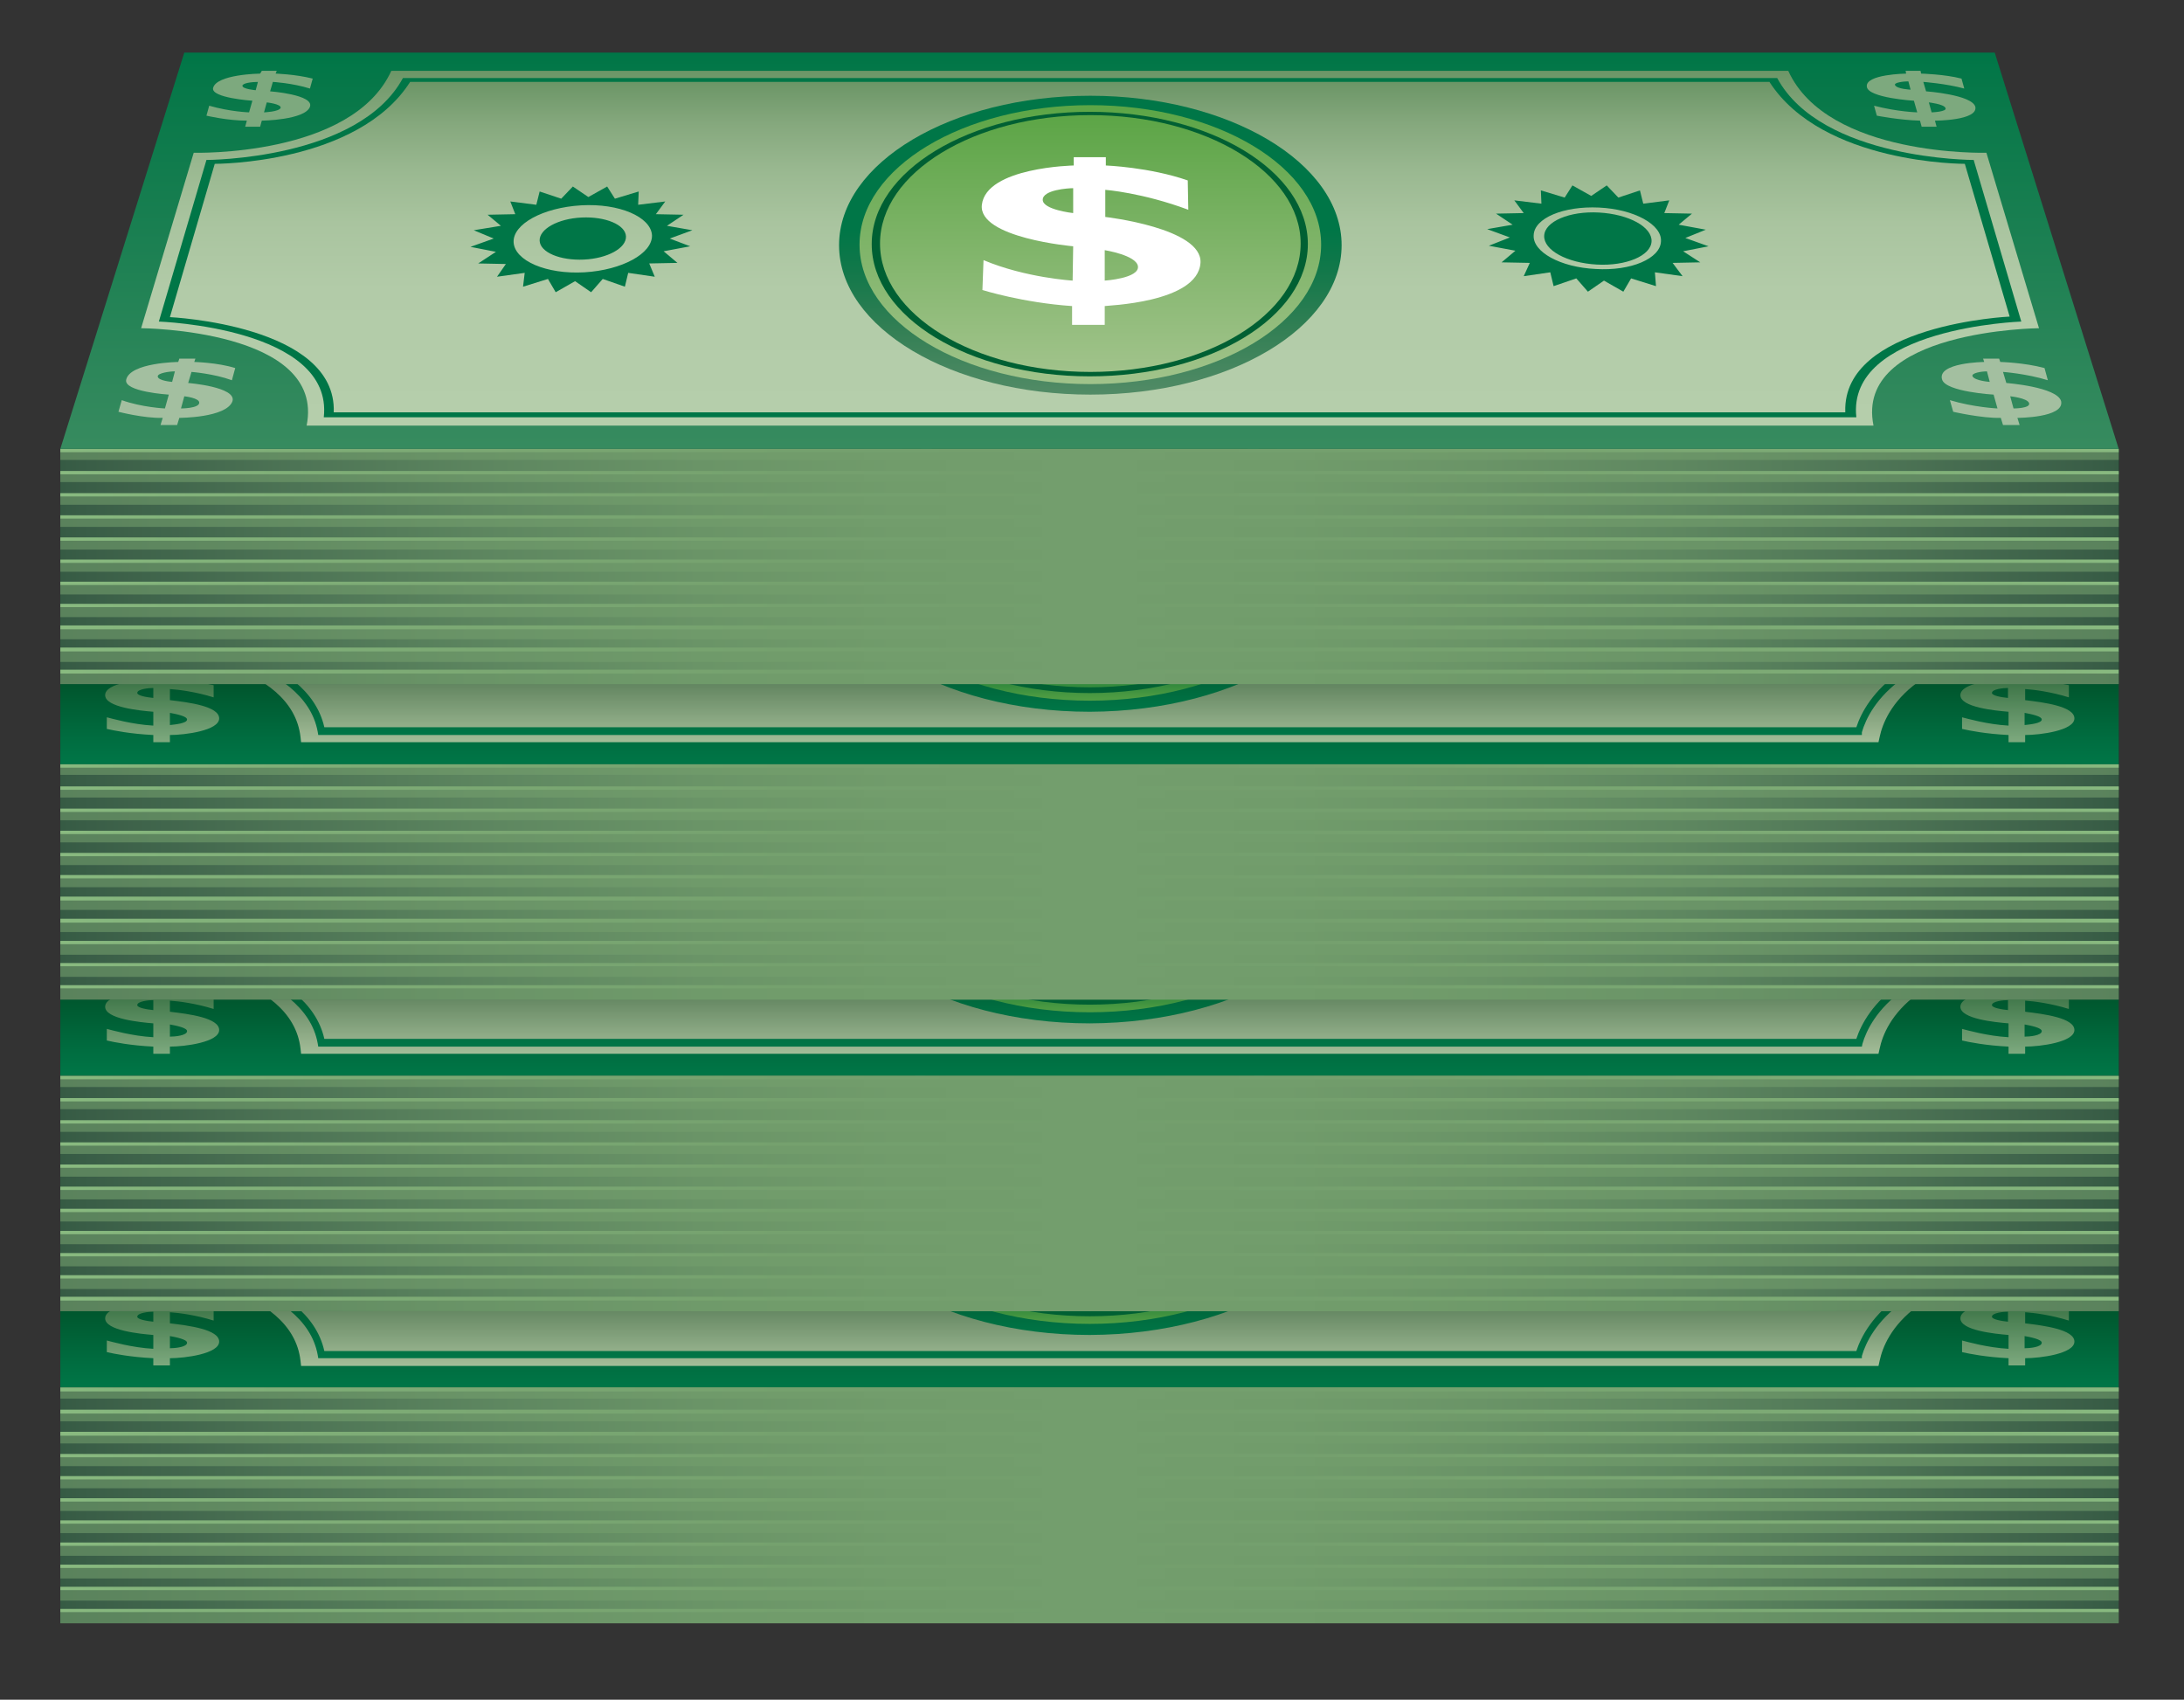 <svg id="Layer_1" xmlns="http://www.w3.org/2000/svg" viewBox="0 0 394.6 307.1"><rect x="0" y="0" width="394.6" height="307.1" fill="#333333" stroke="none"/><style>.st0{fill:url(#SVGID_1_);} .st1{fill:url(#SVGID_2_);} .st2{fill:url(#SVGID_3_);} .st3{fill:url(#SVGID_4_);} .st4{fill:url(#SVGID_5_);} .st5{fill:none;stroke:#006033;stroke-width:1.042;} .st6{fill:url(#SVGID_6_);} .st7{fill:url(#SVGID_7_);} .st8{fill:url(#SVGID_8_);} .st9{fill:url(#SVGID_9_);} .st10{fill:url(#SVGID_10_);} .st11{fill:url(#SVGID_11_);} .st12{fill:url(#SVGID_12_);} .st13{fill:url(#SVGID_13_);} .st14{fill:url(#SVGID_14_);} .st15{fill:url(#SVGID_15_);} .st16{fill:url(#SVGID_16_);} .st17{fill:url(#SVGID_17_);} .st18{fill:url(#SVGID_18_);} .st19{fill:url(#SVGID_19_);} .st20{fill:url(#SVGID_20_);} .st21{fill:url(#SVGID_21_);} .st22{fill:url(#SVGID_22_);} .st23{fill:url(#SVGID_23_);} .st24{fill:url(#SVGID_24_);} .st25{fill:url(#SVGID_25_);} .st26{fill:url(#SVGID_26_);} .st27{fill:url(#SVGID_27_);} .st28{fill:url(#SVGID_28_);} .st29{fill:url(#SVGID_29_);} .st30{fill:url(#SVGID_30_);} .st31{fill:url(#SVGID_31_);} .st32{fill:url(#SVGID_32_);} .st33{fill:url(#SVGID_33_);} .st34{fill:url(#SVGID_34_);} .st35{fill:url(#SVGID_35_);} .st36{fill:url(#SVGID_36_);} .st37{fill:url(#SVGID_37_);} .st38{fill:url(#SVGID_38_);} .st39{fill:url(#SVGID_39_);} .st40{fill:url(#SVGID_40_);} .st41{fill:url(#SVGID_41_);} .st42{fill:url(#SVGID_42_);} .st43{fill:url(#SVGID_43_);} .st44{fill:url(#SVGID_44_);} .st45{fill:url(#SVGID_45_);} .st46{fill:url(#SVGID_46_);} .st47{fill:url(#SVGID_47_);} .st48{fill:url(#SVGID_48_);} .st49{fill:url(#SVGID_49_);} .st50{fill:url(#SVGID_50_);} .st51{fill:url(#SVGID_51_);} .st52{fill:url(#SVGID_52_);} .st53{fill:url(#SVGID_53_);} .st54{fill:url(#SVGID_54_);} .st55{fill:url(#SVGID_55_);} .st56{fill:url(#SVGID_56_);} .st57{fill:url(#SVGID_57_);} .st58{fill:url(#SVGID_58_);} .st59{fill:url(#SVGID_59_);} .st60{fill:url(#SVGID_60_);} .st61{fill:url(#SVGID_61_);} .st62{fill:url(#SVGID_62_);} .st63{fill:url(#SVGID_63_);} .st64{fill:url(#SVGID_64_);} .st65{fill:url(#SVGID_65_);} .st66{fill:url(#SVGID_66_);} .st67{fill:url(#SVGID_67_);} .st68{fill:url(#SVGID_68_);} .st69{fill:url(#SVGID_69_);} .st70{fill:url(#SVGID_70_);} .st71{fill:url(#SVGID_71_);} .st72{fill:url(#SVGID_72_);} .st73{fill:url(#SVGID_73_);} .st74{fill:url(#SVGID_74_);} .st75{fill:url(#SVGID_75_);} .st76{fill:url(#SVGID_76_);} .st77{fill:url(#SVGID_77_);} .st78{fill:url(#SVGID_78_);} .st79{fill:url(#SVGID_79_);} .st80{fill:url(#SVGID_80_);} .st81{fill:url(#SVGID_81_);} .st82{fill:url(#SVGID_82_);} .st83{fill:url(#SVGID_83_);} .st84{fill:url(#SVGID_84_);} .st85{fill:url(#SVGID_85_);} .st86{fill:url(#SVGID_86_);} .st87{fill:url(#SVGID_87_);} .st88{fill:url(#SVGID_88_);} .st89{fill:url(#SVGID_89_);} .st90{fill:url(#SVGID_90_);} .st91{fill:url(#SVGID_91_);} .st92{fill:url(#SVGID_92_);} .st93{fill:url(#SVGID_93_);} .st94{fill:url(#SVGID_94_);} .st95{fill:url(#SVGID_95_);} .st96{fill:url(#SVGID_96_);} .st97{fill:url(#SVGID_97_);} .st98{fill:url(#SVGID_98_);} .st99{fill:url(#SVGID_99_);} .st100{fill:url(#SVGID_100_);} .st101{fill:url(#SVGID_101_);} .st102{fill:url(#SVGID_102_);} .st103{fill:url(#SVGID_103_);} .st104{fill:url(#SVGID_104_);} .st105{fill:url(#SVGID_105_);} .st106{fill:url(#SVGID_106_);} .st107{fill:url(#SVGID_107_);} .st108{fill:url(#SVGID_108_);} .st109{fill:url(#SVGID_109_);} .st110{fill:url(#SVGID_110_);} .st111{fill:url(#SVGID_111_);} .st112{fill:url(#SVGID_112_);} .st113{fill:url(#SVGID_113_);} .st114{fill:url(#SVGID_114_);} .st115{fill:url(#SVGID_115_);} .st116{fill:#007647;} .st117{fill:url(#SVGID_116_);} .st118{fill:#A3BFA0;} .st119{fill:#7DA97E;} .st120{fill:url(#SVGID_117_);} .st121{fill:url(#SVGID_118_);} .st122{fill:#006033;} .st123{fill:url(#SVGID_119_);} .st124{fill:#FFFFFF;}</style><linearGradient id="SVGID_1_" gradientUnits="userSpaceOnUse" x1="196.868" y1="250.739" x2="196.868" y2="172.557"><stop offset="0" stop-color="#007647"/><stop offset=".059" stop-color="#006D40"/><stop offset=".176" stop-color="#00572E"/><stop offset=".245" stop-color="#004923"/></linearGradient><path class="st0" d="M10.9 188.3l9.9-15.7h353l9 15.7v62.4H10.9z"/><linearGradient id="SVGID_2_" gradientUnits="userSpaceOnUse" x1="196.868" y1="176.581" x2="196.868" y2="246.716"><stop offset=".718" stop-color="#0C3F2E"/><stop offset=".847" stop-color="#61845F"/><stop offset="1" stop-color="#A3BD98"/></linearGradient><path class="st1" d="M54.1 177.5l.2-.9h285l.1.9c1.5 13.5 24 16.1 33.6 16.6l1.8.1V229l-1.9.1c-27 .7-32.3 12-33.3 16.8l-.2.9h-285l-.1-.9c-1.5-13.5-24-16.1-33.5-16.6L19 229v-34.8l1.9-.1c26.9-.6 32.2-11.8 33.2-16.6z"/><linearGradient id="SVGID_3_" gradientUnits="userSpaceOnUse" x1="196.866" y1="245.444" x2="196.866" y2="177.853"><stop offset="0" stop-color="#007647"/><stop offset=".059" stop-color="#006D40"/><stop offset=".176" stop-color="#00572E"/><stop offset=".245" stop-color="#004923"/></linearGradient><path class="st2" d="M336.4 245.4H57.5l-.1-.6c-2.4-13.1-25-16.1-34.6-16.8h-.6v-32.5h.7c26.8-1.2 32.9-12.3 34.3-17.1l.1-.5h278.9l.1.6c2.4 13.1 24.9 16.2 34.5 16.9h.6v32.5h-.7c-26.8 1.2-32.9 12.3-34.3 17.1v.4zm-277.8-1.3h276.8c1.7-5.2 8.5-16.2 34.8-17.5v-29.9c-10.1-.8-32-4.1-35-17.4H58.3c-1.7 5.2-8.5 16.2-34.8 17.5v29.9c10.2.8 32.1 4 35.1 17.4z"/><linearGradient id="SVGID_4_" gradientUnits="userSpaceOnUse" x1="196.868" y1="240.234" x2="196.868" y2="183.067"><stop offset="0" stop-color="#5BA546"/><stop offset=".032" stop-color="#4B9942"/><stop offset=".097" stop-color="#1E7E39"/><stop offset=".135" stop-color="#006D31"/><stop offset=".137" stop-color="#006C31"/><stop offset=".172" stop-color="#005623"/><stop offset=".199" stop-color="#004819"/><stop offset=".215" stop-color="#004315"/></linearGradient><path class="st3" d="M196.9 240.2c25.6 0 46.5-12.8 46.5-28.6S222.6 183 196.9 183c-25.6 0-46.5 12.8-46.5 28.6s20.8 28.6 46.5 28.6z"/><linearGradient id="SVGID_5_" gradientUnits="userSpaceOnUse" x1="196.868" y1="241.217" x2="196.868" y2="182.084"><stop offset="0" stop-color="#007647"/><stop offset=".05" stop-color="#006D40"/><stop offset=".15" stop-color="#00572E"/><stop offset=".209" stop-color="#004923"/></linearGradient><path class="st4" d="M196.9 240.2v-1c24.2 0 44.5-12.2 44.5-27.6 0-15.4-20.3-27.6-44.5-27.6s-44.5 12.2-44.5 27.6c0 15.4 20.3 27.6 44.5 27.6v2c-27.1 0-48.4-13.4-48.4-29.6 0-16.2 21.4-29.5 48.4-29.6 27 0 48.4 13.4 48.4 29.6 0 16.2-21.4 29.5-48.4 29.6v-1z"/><ellipse class="st5" cx="196.9" cy="211.6" rx="41.3" ry="25.7"/><linearGradient id="SVGID_6_" gradientUnits="userSpaceOnUse" x1="29.299" y1="246.716" x2="29.299" y2="234.581"><stop offset=".006" stop-color="#7DA97E"/><stop offset="1" stop-color="#356E40"/></linearGradient><path class="st6" d="M39.6 242.4c0 2.2-6.2 3-8.9 3v1.3h-3v-1.3c-4.1-.2-7.1-.8-8.4-1.1v-2.1c.8.2 4.6 1.3 8.4 1.5v-2.5c-2.4-.2-8.7-.8-8.7-3 0-2.3 6.5-2.8 8.7-2.9v-.6h3v.6c1.4.1 3.8.2 7.9 1.1v2.2c-3.2-1-6.3-1.4-7.9-1.5v2c3.4.4 8.9 1.1 8.9 3.3zm-11.9-3.6V237c-.8 0-2.9.2-2.9.9 0 .5 1.8.8 2.9.9zm6.1 3.8c0-.6-2-1-3.1-1.2v2.2c.9 0 3.1-.2 3.1-1z"/><linearGradient id="SVGID_7_" gradientUnits="userSpaceOnUse" x1="364.438" y1="246.716" x2="364.438" y2="234.581"><stop offset=".006" stop-color="#7DA97E"/><stop offset="1" stop-color="#356E40"/></linearGradient><path class="st7" d="M374.8 242.4c0 2.2-6.2 3-8.9 3v1.3h-3v-1.3c-4.1-.2-7.1-.8-8.4-1.1v-2.1c.8.2 4.6 1.3 8.4 1.5v-2.5c-2.4-.2-8.7-.8-8.7-3 0-2.3 6.5-2.8 8.7-2.9v-.6h3v.6c1.4.1 3.8.2 7.9 1.1v2.2c-3.2-1-6.3-1.4-7.9-1.5v2c3.3.4 8.9 1.1 8.9 3.3zm-12-3.6V237c-.8 0-2.9.2-2.9.9 0 .5 1.8.8 2.9.9zm6.1 3.8c0-.6-2-1-3.1-1.2v2.2c.9 0 3.1-.2 3.1-1z"/><linearGradient id="SVGID_8_" gradientUnits="userSpaceOnUse" x1="10.905" y1="272.004" x2="382.831" y2="272.004"><stop offset="0" stop-color="#365B44"/><stop offset=".015" stop-color="#3A5E47"/><stop offset=".114" stop-color="#4D7455"/><stop offset=".213" stop-color="#5E8760"/><stop offset=".311" stop-color="#6A9467"/><stop offset=".407" stop-color="#719C6B"/><stop offset=".5" stop-color="#739E6D"/><stop offset=".593" stop-color="#719C6B"/><stop offset=".689" stop-color="#6A9467"/><stop offset=".787" stop-color="#5E8760"/><stop offset=".886" stop-color="#4D7455"/><stop offset=".985" stop-color="#3A5E47"/><stop offset="1" stop-color="#365B44"/></linearGradient><path class="st8" d="M10.9 250.7h371.9v42.5H10.9z"/><linearGradient id="SVGID_9_" gradientUnits="userSpaceOnUse" x1="10.905" y1="251.723" x2="382.831" y2="251.723"><stop offset="0" stop-color="#5A825C"/><stop offset=".048" stop-color="#5E875F"/><stop offset=".202" stop-color="#6A9467"/><stop offset=".354" stop-color="#719C6B"/><stop offset=".5" stop-color="#739E6D"/><stop offset=".646" stop-color="#719C6B"/><stop offset=".798" stop-color="#6A9467"/><stop offset=".952" stop-color="#5E875F"/><stop offset="1" stop-color="#5A825C"/></linearGradient><path class="st9" d="M382.8 252.7H10.9v-2h371.9v2z"/><linearGradient id="SVGID_10_" gradientUnits="userSpaceOnUse" x1="10.905" y1="255.78" x2="382.831" y2="255.78"><stop offset="0" stop-color="#5A825C"/><stop offset=".048" stop-color="#5E875F"/><stop offset=".202" stop-color="#6A9467"/><stop offset=".354" stop-color="#719C6B"/><stop offset=".5" stop-color="#739E6D"/><stop offset=".646" stop-color="#719C6B"/><stop offset=".798" stop-color="#6A9467"/><stop offset=".952" stop-color="#5E875F"/><stop offset="1" stop-color="#5A825C"/></linearGradient><path class="st10" d="M382.8 256.8H10.9v-2h371.9v2z"/><linearGradient id="SVGID_11_" gradientUnits="userSpaceOnUse" x1="10.905" y1="259.836" x2="382.831" y2="259.836"><stop offset="0" stop-color="#5A825C"/><stop offset=".048" stop-color="#5E875F"/><stop offset=".202" stop-color="#6A9467"/><stop offset=".354" stop-color="#719C6B"/><stop offset=".5" stop-color="#739E6D"/><stop offset=".646" stop-color="#719C6B"/><stop offset=".798" stop-color="#6A9467"/><stop offset=".952" stop-color="#5E875F"/><stop offset="1" stop-color="#5A825C"/></linearGradient><path class="st11" d="M382.8 260.8H10.9v-1.9h371.9v1.9z"/><linearGradient id="SVGID_12_" gradientUnits="userSpaceOnUse" x1="10.905" y1="263.891" x2="382.831" y2="263.891"><stop offset="0" stop-color="#5A825C"/><stop offset=".048" stop-color="#5E875F"/><stop offset=".202" stop-color="#6A9467"/><stop offset=".354" stop-color="#719C6B"/><stop offset=".5" stop-color="#739E6D"/><stop offset=".646" stop-color="#719C6B"/><stop offset=".798" stop-color="#6A9467"/><stop offset=".952" stop-color="#5E875F"/><stop offset="1" stop-color="#5A825C"/></linearGradient><path class="st12" d="M382.8 264.9H10.9v-2h371.9v2z"/><linearGradient id="SVGID_13_" gradientUnits="userSpaceOnUse" x1="10.905" y1="267.946" x2="382.831" y2="267.946"><stop offset="0" stop-color="#5A825C"/><stop offset=".048" stop-color="#5E875F"/><stop offset=".202" stop-color="#6A9467"/><stop offset=".354" stop-color="#719C6B"/><stop offset=".5" stop-color="#739E6D"/><stop offset=".646" stop-color="#719C6B"/><stop offset=".798" stop-color="#6A9467"/><stop offset=".952" stop-color="#5E875F"/><stop offset="1" stop-color="#5A825C"/></linearGradient><path class="st13" d="M382.8 268.9H10.9V267h371.9v1.9z"/><linearGradient id="SVGID_14_" gradientUnits="userSpaceOnUse" x1="10.905" y1="272.004" x2="382.831" y2="272.004"><stop offset="0" stop-color="#5A825C"/><stop offset=".048" stop-color="#5E875F"/><stop offset=".202" stop-color="#6A9467"/><stop offset=".354" stop-color="#719C6B"/><stop offset=".5" stop-color="#739E6D"/><stop offset=".646" stop-color="#719C6B"/><stop offset=".798" stop-color="#6A9467"/><stop offset=".952" stop-color="#5E875F"/><stop offset="1" stop-color="#5A825C"/></linearGradient><path class="st14" d="M382.8 273H10.9v-2h371.9v2z"/><linearGradient id="SVGID_15_" gradientUnits="userSpaceOnUse" x1="10.905" y1="276.059" x2="382.831" y2="276.059"><stop offset="0" stop-color="#5A825C"/><stop offset=".048" stop-color="#5E875F"/><stop offset=".202" stop-color="#6A9467"/><stop offset=".354" stop-color="#719C6B"/><stop offset=".5" stop-color="#739E6D"/><stop offset=".646" stop-color="#719C6B"/><stop offset=".798" stop-color="#6A9467"/><stop offset=".952" stop-color="#5E875F"/><stop offset="1" stop-color="#5A825C"/></linearGradient><path class="st15" d="M382.8 277H10.9v-1.9h371.9v1.9z"/><linearGradient id="SVGID_16_" gradientUnits="userSpaceOnUse" x1="10.905" y1="280.114" x2="382.831" y2="280.114"><stop offset="0" stop-color="#5A825C"/><stop offset=".048" stop-color="#5E875F"/><stop offset=".202" stop-color="#6A9467"/><stop offset=".354" stop-color="#719C6B"/><stop offset=".5" stop-color="#739E6D"/><stop offset=".646" stop-color="#719C6B"/><stop offset=".798" stop-color="#6A9467"/><stop offset=".952" stop-color="#5E875F"/><stop offset="1" stop-color="#5A825C"/></linearGradient><path class="st16" d="M382.8 281.1H10.9v-2h371.9v2z"/><linearGradient id="SVGID_17_" gradientUnits="userSpaceOnUse" x1="10.905" y1="284.172" x2="382.831" y2="284.172"><stop offset="0" stop-color="#5A825C"/><stop offset=".048" stop-color="#5E875F"/><stop offset=".202" stop-color="#6A9467"/><stop offset=".354" stop-color="#719C6B"/><stop offset=".5" stop-color="#739E6D"/><stop offset=".646" stop-color="#719C6B"/><stop offset=".798" stop-color="#6A9467"/><stop offset=".952" stop-color="#5E875F"/><stop offset="1" stop-color="#5A825C"/></linearGradient><path class="st17" d="M382.8 285.2H10.9v-2h371.9v2z"/><linearGradient id="SVGID_18_" gradientUnits="userSpaceOnUse" x1="10.905" y1="288.227" x2="382.831" y2="288.227"><stop offset="0" stop-color="#5A825C"/><stop offset=".048" stop-color="#5E875F"/><stop offset=".202" stop-color="#6A9467"/><stop offset=".354" stop-color="#719C6B"/><stop offset=".5" stop-color="#739E6D"/><stop offset=".646" stop-color="#719C6B"/><stop offset=".798" stop-color="#6A9467"/><stop offset=".952" stop-color="#5E875F"/><stop offset="1" stop-color="#5A825C"/></linearGradient><path class="st18" d="M382.8 289.2H10.9v-2h371.9v2z"/><linearGradient id="SVGID_19_" gradientUnits="userSpaceOnUse" x1="10.905" y1="292.284" x2="382.831" y2="292.284"><stop offset="0" stop-color="#5A825C"/><stop offset=".048" stop-color="#5E875F"/><stop offset=".202" stop-color="#6A9467"/><stop offset=".354" stop-color="#719C6B"/><stop offset=".5" stop-color="#739E6D"/><stop offset=".646" stop-color="#719C6B"/><stop offset=".798" stop-color="#6A9467"/><stop offset=".952" stop-color="#5E875F"/><stop offset="1" stop-color="#5A825C"/></linearGradient><path class="st19" d="M382.8 293.3H10.9v-2h371.9v2z"/><linearGradient id="SVGID_20_" gradientUnits="userSpaceOnUse" x1="10.905" y1="251.051" x2="382.831" y2="251.051"><stop offset="0" stop-color="#89BA80"/><stop offset=".051" stop-color="#83B37B"/><stop offset=".204" stop-color="#7BA873"/><stop offset=".354" stop-color="#75A16E"/><stop offset=".5" stop-color="#739E6D"/><stop offset=".645" stop-color="#75A16E"/><stop offset=".796" stop-color="#7BA873"/><stop offset=".949" stop-color="#83B37B"/><stop offset="1" stop-color="#89BA80"/></linearGradient><path class="st20" d="M382.8 251.4H10.9v-.7h371.9v.7z"/><linearGradient id="SVGID_21_" gradientUnits="userSpaceOnUse" x1="10.905" y1="255.045" x2="382.831" y2="255.045"><stop offset="0" stop-color="#89BA80"/><stop offset=".051" stop-color="#83B37B"/><stop offset=".204" stop-color="#7BA873"/><stop offset=".354" stop-color="#75A16E"/><stop offset=".5" stop-color="#739E6D"/><stop offset=".645" stop-color="#75A16E"/><stop offset=".796" stop-color="#7BA873"/><stop offset=".949" stop-color="#83B37B"/><stop offset="1" stop-color="#89BA80"/></linearGradient><path class="st21" d="M382.8 255.4H10.9v-.7h371.9v.7z"/><linearGradient id="SVGID_22_" gradientUnits="userSpaceOnUse" x1="10.905" y1="259.039" x2="382.831" y2="259.039"><stop offset="0" stop-color="#89BA80"/><stop offset=".051" stop-color="#83B37B"/><stop offset=".204" stop-color="#7BA873"/><stop offset=".354" stop-color="#75A16E"/><stop offset=".5" stop-color="#739E6D"/><stop offset=".645" stop-color="#75A16E"/><stop offset=".796" stop-color="#7BA873"/><stop offset=".949" stop-color="#83B37B"/><stop offset="1" stop-color="#89BA80"/></linearGradient><path class="st22" d="M382.8 259.4H10.9v-.7h371.9v.7z"/><linearGradient id="SVGID_23_" gradientUnits="userSpaceOnUse" x1="10.905" y1="263.034" x2="382.831" y2="263.034"><stop offset="0" stop-color="#89BA80"/><stop offset=".051" stop-color="#83B37B"/><stop offset=".204" stop-color="#7BA873"/><stop offset=".354" stop-color="#75A16E"/><stop offset=".5" stop-color="#739E6D"/><stop offset=".645" stop-color="#75A16E"/><stop offset=".796" stop-color="#7BA873"/><stop offset=".949" stop-color="#83B37B"/><stop offset="1" stop-color="#89BA80"/></linearGradient><path class="st23" d="M382.8 263.3H10.9v-.6h371.9v.6z"/><linearGradient id="SVGID_24_" gradientUnits="userSpaceOnUse" x1="10.905" y1="267.028" x2="382.831" y2="267.028"><stop offset="0" stop-color="#89BA80"/><stop offset=".051" stop-color="#83B37B"/><stop offset=".204" stop-color="#7BA873"/><stop offset=".354" stop-color="#75A16E"/><stop offset=".5" stop-color="#739E6D"/><stop offset=".645" stop-color="#75A16E"/><stop offset=".796" stop-color="#7BA873"/><stop offset=".949" stop-color="#83B37B"/><stop offset="1" stop-color="#89BA80"/></linearGradient><path class="st24" d="M382.8 267.3H10.9v-.6h371.9v.6z"/><linearGradient id="SVGID_25_" gradientUnits="userSpaceOnUse" x1="10.905" y1="271.022" x2="382.831" y2="271.022"><stop offset="0" stop-color="#89BA80"/><stop offset=".051" stop-color="#83B37B"/><stop offset=".204" stop-color="#7BA873"/><stop offset=".354" stop-color="#75A16E"/><stop offset=".5" stop-color="#739E6D"/><stop offset=".645" stop-color="#75A16E"/><stop offset=".796" stop-color="#7BA873"/><stop offset=".949" stop-color="#83B37B"/><stop offset="1" stop-color="#89BA80"/></linearGradient><path class="st25" d="M382.8 271.3H10.9v-.6h371.9v.6z"/><linearGradient id="SVGID_26_" gradientUnits="userSpaceOnUse" x1="10.905" y1="275.015" x2="382.831" y2="275.015"><stop offset="0" stop-color="#89BA80"/><stop offset=".051" stop-color="#83B37B"/><stop offset=".204" stop-color="#7BA873"/><stop offset=".354" stop-color="#75A16E"/><stop offset=".5" stop-color="#739E6D"/><stop offset=".645" stop-color="#75A16E"/><stop offset=".796" stop-color="#7BA873"/><stop offset=".949" stop-color="#83B37B"/><stop offset="1" stop-color="#89BA80"/></linearGradient><path class="st26" d="M382.8 275.3H10.9v-.6h371.9v.6z"/><linearGradient id="SVGID_27_" gradientUnits="userSpaceOnUse" x1="10.905" y1="279.009" x2="382.831" y2="279.009"><stop offset="0" stop-color="#89BA80"/><stop offset=".051" stop-color="#83B37B"/><stop offset=".204" stop-color="#7BA873"/><stop offset=".354" stop-color="#75A16E"/><stop offset=".5" stop-color="#739E6D"/><stop offset=".645" stop-color="#75A16E"/><stop offset=".796" stop-color="#7BA873"/><stop offset=".949" stop-color="#83B37B"/><stop offset="1" stop-color="#89BA80"/></linearGradient><path class="st27" d="M382.8 279.3H10.9v-.6h371.9v.6z"/><linearGradient id="SVGID_28_" gradientUnits="userSpaceOnUse" x1="10.905" y1="283.003" x2="382.831" y2="283.003"><stop offset="0" stop-color="#89BA80"/><stop offset=".051" stop-color="#83B37B"/><stop offset=".204" stop-color="#7BA873"/><stop offset=".354" stop-color="#75A16E"/><stop offset=".5" stop-color="#739E6D"/><stop offset=".645" stop-color="#75A16E"/><stop offset=".796" stop-color="#7BA873"/><stop offset=".949" stop-color="#83B37B"/><stop offset="1" stop-color="#89BA80"/></linearGradient><path class="st28" d="M382.8 283.3H10.9v-.6h371.9v.6z"/><linearGradient id="SVGID_29_" gradientUnits="userSpaceOnUse" x1="10.905" y1="286.995" x2="382.831" y2="286.995"><stop offset="0" stop-color="#89BA80"/><stop offset=".051" stop-color="#83B37B"/><stop offset=".204" stop-color="#7BA873"/><stop offset=".354" stop-color="#75A16E"/><stop offset=".5" stop-color="#739E6D"/><stop offset=".645" stop-color="#75A16E"/><stop offset=".796" stop-color="#7BA873"/><stop offset=".949" stop-color="#83B37B"/><stop offset="1" stop-color="#89BA80"/></linearGradient><path class="st29" d="M382.8 287.3H10.9v-.6h371.9v.6z"/><linearGradient id="SVGID_30_" gradientUnits="userSpaceOnUse" x1="10.905" y1="290.99" x2="382.831" y2="290.99"><stop offset="0" stop-color="#89BA80"/><stop offset=".051" stop-color="#83B37B"/><stop offset=".204" stop-color="#7BA873"/><stop offset=".354" stop-color="#75A16E"/><stop offset=".5" stop-color="#739E6D"/><stop offset=".645" stop-color="#75A16E"/><stop offset=".796" stop-color="#7BA873"/><stop offset=".949" stop-color="#83B37B"/><stop offset="1" stop-color="#89BA80"/></linearGradient><path class="st30" d="M382.8 291.3H10.9v-.6h371.9v.6z"/><linearGradient id="SVGID_31_" gradientUnits="userSpaceOnUse" x1="196.868" y1="194.408" x2="196.868" y2="116.225"><stop offset="0" stop-color="#007647"/><stop offset=".059" stop-color="#006D40"/><stop offset=".176" stop-color="#00572E"/><stop offset=".245" stop-color="#004923"/></linearGradient><path class="st31" d="M10.9 132l9.9-15.8h353l9 15.8v62.4H10.9z"/><linearGradient id="SVGID_32_" gradientUnits="userSpaceOnUse" x1="196.868" y1="120.249" x2="196.868" y2="190.384"><stop offset=".718" stop-color="#0C3F2E"/><stop offset=".847" stop-color="#61845F"/><stop offset="1" stop-color="#A3BD98"/></linearGradient><path class="st32" d="M54.1 121.1l.2-.9h285l.1.9c1.5 13.5 24 16.1 33.6 16.6l1.8.1v34.8l-1.9.1c-27 .7-32.3 12-33.3 16.8l-.2.9h-285l-.1-.9c-1.5-13.5-24-16.1-33.5-16.6l-1.8-.1V138l1.9-.1c26.9-.7 32.2-12 33.2-16.8z"/><linearGradient id="SVGID_33_" gradientUnits="userSpaceOnUse" x1="196.866" y1="189.112" x2="196.866" y2="121.521"><stop offset="0" stop-color="#007647"/><stop offset=".059" stop-color="#006D40"/><stop offset=".176" stop-color="#00572E"/><stop offset=".245" stop-color="#004923"/></linearGradient><path class="st33" d="M336.4 189.1H57.5l-.1-.6c-2.4-13.1-24.9-16.2-34.5-16.9h-.6v-32.5h.7c26.8-1.2 32.9-12.3 34.3-17.1l.1-.5h278.9l.1.6c2.4 13.1 24.9 16.2 34.5 16.9h.6v32.5h-.7c-26.8 1.2-32.9 12.3-34.3 17.1l-.1.5zm-277.8-1.4h276.8c1.7-5.2 8.5-16.2 34.8-17.5v-29.9c-10.1-.8-32-4.1-35-17.4H58.3c-1.7 5.2-8.5 16.2-34.8 17.5v29.9c10.2.8 32.1 4.1 35.1 17.4z"/><linearGradient id="SVGID_34_" gradientUnits="userSpaceOnUse" x1="196.868" y1="183.902" x2="196.868" y2="126.736"><stop offset="0" stop-color="#5BA546"/><stop offset=".032" stop-color="#4B9942"/><stop offset=".097" stop-color="#1E7E39"/><stop offset=".135" stop-color="#006D31"/><stop offset=".137" stop-color="#006C31"/><stop offset=".172" stop-color="#005623"/><stop offset=".199" stop-color="#004819"/><stop offset=".215" stop-color="#004315"/></linearGradient><path class="st34" d="M196.9 183.9c25.6 0 46.5-12.8 46.5-28.6s-20.8-28.6-46.5-28.6c-25.6 0-46.5 12.8-46.5 28.6s20.8 28.6 46.5 28.6z"/><linearGradient id="SVGID_35_" gradientUnits="userSpaceOnUse" x1="196.868" y1="184.886" x2="196.868" y2="125.752"><stop offset="0" stop-color="#007647"/><stop offset=".05" stop-color="#006D40"/><stop offset=".15" stop-color="#00572E"/><stop offset=".209" stop-color="#004923"/></linearGradient><path class="st35" d="M196.9 183.9v-1c24.2 0 44.5-12.2 44.5-27.6 0-15.4-20.3-27.6-44.5-27.6s-44.5 12.2-44.5 27.6c0 15.4 20.3 27.6 44.5 27.6v2c-27.1 0-48.4-13.4-48.4-29.6 0-16.2 21.4-29.5 48.4-29.6 27 0 48.4 13.4 48.4 29.6 0 16.2-21.4 29.5-48.4 29.6v-1z"/><ellipse class="st5" cx="196.9" cy="155.3" rx="41.3" ry="25.7"/><linearGradient id="SVGID_36_" gradientUnits="userSpaceOnUse" x1="29.299" y1="190.384" x2="29.299" y2="178.25"><stop offset=".006" stop-color="#7DA97E"/><stop offset="1" stop-color="#356E40"/></linearGradient><path class="st36" d="M39.6 186.1c0 2.2-6.2 3-8.9 3v1.3h-3v-1.3c-4.1-.2-7.1-.8-8.4-1.1v-2.1c.8.2 4.6 1.3 8.4 1.5v-2.5c-2.4-.2-8.7-.8-8.7-3 0-2.3 6.5-2.8 8.7-2.9v-.6h3v.6c1.4.1 3.8.2 7.9 1.1v2.2c-3.2-1-6.3-1.4-7.9-1.5v2c3.4.4 8.9 1.1 8.9 3.3zm-11.9-3.6v-1.8c-.8 0-2.9.2-2.9.9 0 .5 1.8.8 2.9.9zm6.1 3.8c0-.6-2-1-3.1-1.2v2.2c.9 0 3.1-.2 3.1-1z"/><linearGradient id="SVGID_37_" gradientUnits="userSpaceOnUse" x1="364.438" y1="190.384" x2="364.438" y2="178.25"><stop offset=".006" stop-color="#7DA97E"/><stop offset="1" stop-color="#356E40"/></linearGradient><path class="st37" d="M374.8 186.1c0 2.2-6.2 3-8.9 3v1.3h-3v-1.3c-4.1-.2-7.1-.8-8.4-1.1v-2.1c.8.2 4.6 1.3 8.4 1.5v-2.5c-2.4-.2-8.7-.8-8.7-3 0-2.3 6.5-2.8 8.7-2.9v-.6h3v.6c1.4.1 3.8.2 7.9 1.1v2.2c-3.2-1-6.3-1.4-7.9-1.5v2c3.3.4 8.9 1.1 8.9 3.3zm-12-3.6v-1.8c-.8 0-2.9.2-2.9.9 0 .5 1.8.8 2.9.9zm6.1 3.8c0-.6-2-1-3.1-1.2v2.2c.9 0 3.1-.2 3.1-1z"/><linearGradient id="SVGID_38_" gradientUnits="userSpaceOnUse" x1="10.905" y1="215.672" x2="382.831" y2="215.672"><stop offset="0" stop-color="#365B44"/><stop offset=".015" stop-color="#3A5E47"/><stop offset=".114" stop-color="#4D7455"/><stop offset=".213" stop-color="#5E8760"/><stop offset=".311" stop-color="#6A9467"/><stop offset=".407" stop-color="#719C6B"/><stop offset=".5" stop-color="#739E6D"/><stop offset=".593" stop-color="#719C6B"/><stop offset=".689" stop-color="#6A9467"/><stop offset=".787" stop-color="#5E8760"/><stop offset=".886" stop-color="#4D7455"/><stop offset=".985" stop-color="#3A5E47"/><stop offset="1" stop-color="#365B44"/></linearGradient><path class="st38" d="M10.9 194.4h371.9v42.5H10.9z"/><linearGradient id="SVGID_39_" gradientUnits="userSpaceOnUse" x1="10.905" y1="195.391" x2="382.831" y2="195.391"><stop offset="0" stop-color="#5A825C"/><stop offset=".048" stop-color="#5E875F"/><stop offset=".202" stop-color="#6A9467"/><stop offset=".354" stop-color="#719C6B"/><stop offset=".5" stop-color="#739E6D"/><stop offset=".646" stop-color="#719C6B"/><stop offset=".798" stop-color="#6A9467"/><stop offset=".952" stop-color="#5E875F"/><stop offset="1" stop-color="#5A825C"/></linearGradient><path class="st39" d="M382.8 196.4H10.9v-2h371.9v2z"/><linearGradient id="SVGID_40_" gradientUnits="userSpaceOnUse" x1="10.905" y1="199.449" x2="382.831" y2="199.449"><stop offset="0" stop-color="#5A825C"/><stop offset=".048" stop-color="#5E875F"/><stop offset=".202" stop-color="#6A9467"/><stop offset=".354" stop-color="#719C6B"/><stop offset=".5" stop-color="#739E6D"/><stop offset=".646" stop-color="#719C6B"/><stop offset=".798" stop-color="#6A9467"/><stop offset=".952" stop-color="#5E875F"/><stop offset="1" stop-color="#5A825C"/></linearGradient><path class="st40" d="M382.8 200.4H10.9v-1.9h371.9v1.9z"/><linearGradient id="SVGID_41_" gradientUnits="userSpaceOnUse" x1="10.905" y1="203.504" x2="382.831" y2="203.504"><stop offset="0" stop-color="#5A825C"/><stop offset=".048" stop-color="#5E875F"/><stop offset=".202" stop-color="#6A9467"/><stop offset=".354" stop-color="#719C6B"/><stop offset=".5" stop-color="#739E6D"/><stop offset=".646" stop-color="#719C6B"/><stop offset=".798" stop-color="#6A9467"/><stop offset=".952" stop-color="#5E875F"/><stop offset="1" stop-color="#5A825C"/></linearGradient><path class="st41" d="M382.8 204.5H10.9v-2h371.9v2z"/><linearGradient id="SVGID_42_" gradientUnits="userSpaceOnUse" x1="10.905" y1="207.559" x2="382.831" y2="207.559"><stop offset="0" stop-color="#5A825C"/><stop offset=".048" stop-color="#5E875F"/><stop offset=".202" stop-color="#6A9467"/><stop offset=".354" stop-color="#719C6B"/><stop offset=".5" stop-color="#739E6D"/><stop offset=".646" stop-color="#719C6B"/><stop offset=".798" stop-color="#6A9467"/><stop offset=".952" stop-color="#5E875F"/><stop offset="1" stop-color="#5A825C"/></linearGradient><path class="st42" d="M382.8 208.5H10.9v-1.9h371.9v1.9z"/><linearGradient id="SVGID_43_" gradientUnits="userSpaceOnUse" x1="10.905" y1="211.615" x2="382.831" y2="211.615"><stop offset="0" stop-color="#5A825C"/><stop offset=".048" stop-color="#5E875F"/><stop offset=".202" stop-color="#6A9467"/><stop offset=".354" stop-color="#719C6B"/><stop offset=".5" stop-color="#739E6D"/><stop offset=".646" stop-color="#719C6B"/><stop offset=".798" stop-color="#6A9467"/><stop offset=".952" stop-color="#5E875F"/><stop offset="1" stop-color="#5A825C"/></linearGradient><path class="st43" d="M382.8 212.6H10.9v-2h371.9v2z"/><linearGradient id="SVGID_44_" gradientUnits="userSpaceOnUse" x1="10.905" y1="215.672" x2="382.831" y2="215.672"><stop offset="0" stop-color="#5A825C"/><stop offset=".048" stop-color="#5E875F"/><stop offset=".202" stop-color="#6A9467"/><stop offset=".354" stop-color="#719C6B"/><stop offset=".5" stop-color="#739E6D"/><stop offset=".646" stop-color="#719C6B"/><stop offset=".798" stop-color="#6A9467"/><stop offset=".952" stop-color="#5E875F"/><stop offset="1" stop-color="#5A825C"/></linearGradient><path class="st44" d="M382.8 216.7H10.9v-2h371.9v2z"/><linearGradient id="SVGID_45_" gradientUnits="userSpaceOnUse" x1="10.905" y1="219.727" x2="382.831" y2="219.727"><stop offset="0" stop-color="#5A825C"/><stop offset=".048" stop-color="#5E875F"/><stop offset=".202" stop-color="#6A9467"/><stop offset=".354" stop-color="#719C6B"/><stop offset=".5" stop-color="#739E6D"/><stop offset=".646" stop-color="#719C6B"/><stop offset=".798" stop-color="#6A9467"/><stop offset=".952" stop-color="#5E875F"/><stop offset="1" stop-color="#5A825C"/></linearGradient><path class="st45" d="M382.8 220.7H10.9v-2h371.9v2z"/><linearGradient id="SVGID_46_" gradientUnits="userSpaceOnUse" x1="10.905" y1="223.782" x2="382.831" y2="223.782"><stop offset="0" stop-color="#5A825C"/><stop offset=".048" stop-color="#5E875F"/><stop offset=".202" stop-color="#6A9467"/><stop offset=".354" stop-color="#719C6B"/><stop offset=".5" stop-color="#739E6D"/><stop offset=".646" stop-color="#719C6B"/><stop offset=".798" stop-color="#6A9467"/><stop offset=".952" stop-color="#5E875F"/><stop offset="1" stop-color="#5A825C"/></linearGradient><path class="st46" d="M382.8 224.8H10.9v-2h371.9v2z"/><linearGradient id="SVGID_47_" gradientUnits="userSpaceOnUse" x1="10.905" y1="227.84" x2="382.831" y2="227.84"><stop offset="0" stop-color="#5A825C"/><stop offset=".048" stop-color="#5E875F"/><stop offset=".202" stop-color="#6A9467"/><stop offset=".354" stop-color="#719C6B"/><stop offset=".5" stop-color="#739E6D"/><stop offset=".646" stop-color="#719C6B"/><stop offset=".798" stop-color="#6A9467"/><stop offset=".952" stop-color="#5E875F"/><stop offset="1" stop-color="#5A825C"/></linearGradient><path class="st47" d="M382.8 228.8H10.9v-1.9h371.9v1.9z"/><linearGradient id="SVGID_48_" gradientUnits="userSpaceOnUse" x1="10.905" y1="231.895" x2="382.831" y2="231.895"><stop offset="0" stop-color="#5A825C"/><stop offset=".048" stop-color="#5E875F"/><stop offset=".202" stop-color="#6A9467"/><stop offset=".354" stop-color="#719C6B"/><stop offset=".5" stop-color="#739E6D"/><stop offset=".646" stop-color="#719C6B"/><stop offset=".798" stop-color="#6A9467"/><stop offset=".952" stop-color="#5E875F"/><stop offset="1" stop-color="#5A825C"/></linearGradient><path class="st48" d="M382.8 232.9H10.9v-2h371.9v2z"/><linearGradient id="SVGID_49_" gradientUnits="userSpaceOnUse" x1="10.905" y1="235.953" x2="382.831" y2="235.953"><stop offset="0" stop-color="#5A825C"/><stop offset=".048" stop-color="#5E875F"/><stop offset=".202" stop-color="#6A9467"/><stop offset=".354" stop-color="#719C6B"/><stop offset=".5" stop-color="#739E6D"/><stop offset=".646" stop-color="#719C6B"/><stop offset=".798" stop-color="#6A9467"/><stop offset=".952" stop-color="#5E875F"/><stop offset="1" stop-color="#5A825C"/></linearGradient><path class="st49" d="M382.8 236.9H10.9V235h371.9v1.9z"/><linearGradient id="SVGID_50_" gradientUnits="userSpaceOnUse" x1="10.905" y1="194.719" x2="382.831" y2="194.719"><stop offset="0" stop-color="#89BA80"/><stop offset=".051" stop-color="#83B37B"/><stop offset=".204" stop-color="#7BA873"/><stop offset=".354" stop-color="#75A16E"/><stop offset=".5" stop-color="#739E6D"/><stop offset=".645" stop-color="#75A16E"/><stop offset=".796" stop-color="#7BA873"/><stop offset=".949" stop-color="#83B37B"/><stop offset="1" stop-color="#89BA80"/></linearGradient><path class="st50" d="M382.8 195H10.9v-.6h371.9v.6z"/><linearGradient id="SVGID_51_" gradientUnits="userSpaceOnUse" x1="10.905" y1="198.713" x2="382.831" y2="198.713"><stop offset="0" stop-color="#89BA80"/><stop offset=".051" stop-color="#83B37B"/><stop offset=".204" stop-color="#7BA873"/><stop offset=".354" stop-color="#75A16E"/><stop offset=".5" stop-color="#739E6D"/><stop offset=".645" stop-color="#75A16E"/><stop offset=".796" stop-color="#7BA873"/><stop offset=".949" stop-color="#83B37B"/><stop offset="1" stop-color="#89BA80"/></linearGradient><path class="st51" d="M382.8 199H10.9v-.6h371.9v.6z"/><linearGradient id="SVGID_52_" gradientUnits="userSpaceOnUse" x1="10.905" y1="202.708" x2="382.831" y2="202.708"><stop offset="0" stop-color="#89BA80"/><stop offset=".051" stop-color="#83B37B"/><stop offset=".204" stop-color="#7BA873"/><stop offset=".354" stop-color="#75A16E"/><stop offset=".5" stop-color="#739E6D"/><stop offset=".645" stop-color="#75A16E"/><stop offset=".796" stop-color="#7BA873"/><stop offset=".949" stop-color="#83B37B"/><stop offset="1" stop-color="#89BA80"/></linearGradient><path class="st52" d="M382.8 203H10.9v-.6h371.9v.6z"/><linearGradient id="SVGID_53_" gradientUnits="userSpaceOnUse" x1="10.905" y1="206.702" x2="382.831" y2="206.702"><stop offset="0" stop-color="#89BA80"/><stop offset=".051" stop-color="#83B37B"/><stop offset=".204" stop-color="#7BA873"/><stop offset=".354" stop-color="#75A16E"/><stop offset=".5" stop-color="#739E6D"/><stop offset=".645" stop-color="#75A16E"/><stop offset=".796" stop-color="#7BA873"/><stop offset=".949" stop-color="#83B37B"/><stop offset="1" stop-color="#89BA80"/></linearGradient><path class="st53" d="M382.8 207H10.9v-.6h371.9v.6z"/><linearGradient id="SVGID_54_" gradientUnits="userSpaceOnUse" x1="10.905" y1="210.696" x2="382.831" y2="210.696"><stop offset="0" stop-color="#89BA80"/><stop offset=".051" stop-color="#83B37B"/><stop offset=".204" stop-color="#7BA873"/><stop offset=".354" stop-color="#75A16E"/><stop offset=".5" stop-color="#739E6D"/><stop offset=".645" stop-color="#75A16E"/><stop offset=".796" stop-color="#7BA873"/><stop offset=".949" stop-color="#83B37B"/><stop offset="1" stop-color="#89BA80"/></linearGradient><path class="st54" d="M382.8 211H10.9v-.6h371.9v.6z"/><linearGradient id="SVGID_55_" gradientUnits="userSpaceOnUse" x1="10.905" y1="214.691" x2="382.831" y2="214.691"><stop offset="0" stop-color="#89BA80"/><stop offset=".051" stop-color="#83B37B"/><stop offset=".204" stop-color="#7BA873"/><stop offset=".354" stop-color="#75A16E"/><stop offset=".5" stop-color="#739E6D"/><stop offset=".645" stop-color="#75A16E"/><stop offset=".796" stop-color="#7BA873"/><stop offset=".949" stop-color="#83B37B"/><stop offset="1" stop-color="#89BA80"/></linearGradient><path class="st55" d="M382.8 215H10.9v-.6h371.9v.6z"/><linearGradient id="SVGID_56_" gradientUnits="userSpaceOnUse" x1="10.905" y1="218.683" x2="382.831" y2="218.683"><stop offset="0" stop-color="#89BA80"/><stop offset=".051" stop-color="#83B37B"/><stop offset=".204" stop-color="#7BA873"/><stop offset=".354" stop-color="#75A16E"/><stop offset=".5" stop-color="#739E6D"/><stop offset=".645" stop-color="#75A16E"/><stop offset=".796" stop-color="#7BA873"/><stop offset=".949" stop-color="#83B37B"/><stop offset="1" stop-color="#89BA80"/></linearGradient><path class="st56" d="M382.8 219H10.9v-.6h371.9v.6z"/><linearGradient id="SVGID_57_" gradientUnits="userSpaceOnUse" x1="10.905" y1="222.677" x2="382.831" y2="222.677"><stop offset="0" stop-color="#89BA80"/><stop offset=".051" stop-color="#83B37B"/><stop offset=".204" stop-color="#7BA873"/><stop offset=".354" stop-color="#75A16E"/><stop offset=".5" stop-color="#739E6D"/><stop offset=".645" stop-color="#75A16E"/><stop offset=".796" stop-color="#7BA873"/><stop offset=".949" stop-color="#83B37B"/><stop offset="1" stop-color="#89BA80"/></linearGradient><path class="st57" d="M382.8 223H10.9v-.6h371.9v.6z"/><linearGradient id="SVGID_58_" gradientUnits="userSpaceOnUse" x1="10.905" y1="226.672" x2="382.831" y2="226.672"><stop offset="0" stop-color="#89BA80"/><stop offset=".051" stop-color="#83B37B"/><stop offset=".204" stop-color="#7BA873"/><stop offset=".354" stop-color="#75A16E"/><stop offset=".5" stop-color="#739E6D"/><stop offset=".645" stop-color="#75A16E"/><stop offset=".796" stop-color="#7BA873"/><stop offset=".949" stop-color="#83B37B"/><stop offset="1" stop-color="#89BA80"/></linearGradient><path class="st58" d="M382.8 227H10.9v-.6h371.9v.6z"/><linearGradient id="SVGID_59_" gradientUnits="userSpaceOnUse" x1="10.905" y1="230.664" x2="382.831" y2="230.664"><stop offset="0" stop-color="#89BA80"/><stop offset=".051" stop-color="#83B37B"/><stop offset=".204" stop-color="#7BA873"/><stop offset=".354" stop-color="#75A16E"/><stop offset=".5" stop-color="#739E6D"/><stop offset=".645" stop-color="#75A16E"/><stop offset=".796" stop-color="#7BA873"/><stop offset=".949" stop-color="#83B37B"/><stop offset="1" stop-color="#89BA80"/></linearGradient><path class="st59" d="M382.8 231H10.9v-.6h371.9v.6z"/><linearGradient id="SVGID_60_" gradientUnits="userSpaceOnUse" x1="10.905" y1="234.658" x2="382.831" y2="234.658"><stop offset="0" stop-color="#89BA80"/><stop offset=".051" stop-color="#83B37B"/><stop offset=".204" stop-color="#7BA873"/><stop offset=".354" stop-color="#75A16E"/><stop offset=".5" stop-color="#739E6D"/><stop offset=".645" stop-color="#75A16E"/><stop offset=".796" stop-color="#7BA873"/><stop offset=".949" stop-color="#83B37B"/><stop offset="1" stop-color="#89BA80"/></linearGradient><path class="st60" d="M382.8 235H10.9v-.7h371.9v.7z"/><linearGradient id="SVGID_61_" gradientUnits="userSpaceOnUse" x1="196.868" y1="138.076" x2="196.868" y2="59.894"><stop offset="0" stop-color="#007647"/><stop offset=".059" stop-color="#006D40"/><stop offset=".176" stop-color="#00572E"/><stop offset=".245" stop-color="#004923"/></linearGradient><path class="st61" d="M10.9 81.1l9.9-21.2h353l9 21.2v57H10.9z"/><linearGradient id="SVGID_62_" gradientUnits="userSpaceOnUse" x1="196.868" y1="63.918" x2="196.868" y2="134.053"><stop offset=".718" stop-color="#0C3F2E"/><stop offset=".847" stop-color="#61845F"/><stop offset="1" stop-color="#A3BD98"/></linearGradient><path class="st62" d="M54.1 64.8l.2-.9h285l.1.9c1.5 13.5 24 16.1 33.6 16.6l1.8.1v34.8l-1.9.1c-27 .7-32.3 12-33.3 16.8l-.2.9h-285l-.1-.9c-1.5-13.5-24-16.1-33.5-16.6l-1.8-.1V81.6l1.9-.1c26.9-.7 32.2-11.9 33.2-16.7z"/><linearGradient id="SVGID_63_" gradientUnits="userSpaceOnUse" x1="196.866" y1="132.78" x2="196.866" y2="65.19"><stop offset="0" stop-color="#007647"/><stop offset=".059" stop-color="#006D40"/><stop offset=".176" stop-color="#00572E"/><stop offset=".245" stop-color="#004923"/></linearGradient><path class="st63" d="M336.4 132.8H57.5l-.1-.6c-2.4-13.1-25-16.2-34.6-16.9h-.6V82.8h.7c26.8-1.2 32.9-12.3 34.3-17.1l.1-.5h278.9l.1.6c2.4 13.1 24.9 16.2 34.5 16.9h.6v32.5h-.7c-26.8 1.2-32.9 12.3-34.3 17.1v.5zm-277.8-1.4h276.8c1.7-5.2 8.5-16.2 34.8-17.5V84c-10.1-.8-32-4.1-35-17.4H58.3c-1.7 5.2-8.5 16.2-34.8 17.5V114c10.2.8 32.1 4.1 35.1 17.4z"/><linearGradient id="SVGID_64_" gradientUnits="userSpaceOnUse" x1="196.868" y1="127.57" x2="196.868" y2="70.404"><stop offset="0" stop-color="#5BA546"/><stop offset=".032" stop-color="#4B9942"/><stop offset=".097" stop-color="#1E7E39"/><stop offset=".135" stop-color="#006D31"/><stop offset=".137" stop-color="#006C31"/><stop offset=".172" stop-color="#005623"/><stop offset=".199" stop-color="#004819"/><stop offset=".215" stop-color="#004315"/></linearGradient><path class="st64" d="M196.9 127.6c25.6 0 46.5-12.8 46.5-28.6s-20.8-28.6-46.5-28.6c-25.6 0-46.5 12.8-46.5 28.6s20.8 28.6 46.5 28.6z"/><linearGradient id="SVGID_65_" gradientUnits="userSpaceOnUse" x1="196.868" y1="128.554" x2="196.868" y2="69.421"><stop offset="0" stop-color="#007647"/><stop offset=".05" stop-color="#006D40"/><stop offset=".15" stop-color="#00572E"/><stop offset=".209" stop-color="#004923"/></linearGradient><path class="st65" d="M196.9 127.6v-1c24.2 0 44.5-12.2 44.5-27.6 0-15.4-20.3-27.6-44.5-27.6S152.4 83.6 152.4 99c0 15.4 20.3 27.6 44.5 27.6v2c-27.1 0-48.4-13.4-48.4-29.6 0-16.2 21.4-29.5 48.4-29.6 27 0 48.4 13.4 48.4 29.6 0 16.2-21.4 29.5-48.4 29.6v-1z"/><ellipse class="st5" cx="196.9" cy="99" rx="41.3" ry="25.7"/><linearGradient id="SVGID_66_" gradientUnits="userSpaceOnUse" x1="29.299" y1="134.053" x2="29.299" y2="121.918"><stop offset=".006" stop-color="#7DA97E"/><stop offset="1" stop-color="#356E40"/></linearGradient><path class="st66" d="M39.6 129.8c0 2.2-6.2 3-8.9 3v1.3h-3v-1.3c-4.1-.2-7.1-.8-8.4-1.1v-2.1c.8.2 4.6 1.3 8.4 1.5v-2.5c-2.4-.2-8.7-.8-8.7-3 0-2.3 6.5-2.8 8.7-2.9v-.6h3v.6c1.4.1 3.8.2 7.9 1.1v2.2c-3.2-1-6.3-1.4-7.9-1.5v2c3.4.4 8.9 1.1 8.9 3.3zm-11.9-3.7v-1.8c-.8 0-2.9.2-2.9.9 0 .5 1.8.8 2.9.9zm6.1 3.9c0-.6-2-1-3.1-1.2v2.2c.9-.1 3.1-.3 3.1-1z"/><linearGradient id="SVGID_67_" gradientUnits="userSpaceOnUse" x1="364.438" y1="134.053" x2="364.438" y2="121.918"><stop offset=".006" stop-color="#7DA97E"/><stop offset="1" stop-color="#356E40"/></linearGradient><path class="st67" d="M374.8 129.8c0 2.2-6.2 3-8.9 3v1.3h-3v-1.3c-4.1-.2-7.1-.8-8.4-1.1v-2.1c.8.2 4.6 1.3 8.4 1.5v-2.5c-2.4-.2-8.7-.8-8.7-3 0-2.3 6.5-2.8 8.7-2.9v-.6h3v.6c1.4.1 3.8.2 7.9 1.1v2.2c-3.2-1-6.3-1.4-7.9-1.5v2c3.3.4 8.9 1.1 8.9 3.3zm-12-3.7v-1.8c-.8 0-2.9.2-2.9.9 0 .5 1.8.8 2.9.9zm6.1 3.9c0-.6-2-1-3.1-1.2v2.2c.9-.1 3.1-.3 3.1-1z"/><linearGradient id="SVGID_68_" gradientUnits="userSpaceOnUse" x1="10.905" y1="159.34" x2="382.831" y2="159.34"><stop offset="0" stop-color="#365B44"/><stop offset=".015" stop-color="#3A5E47"/><stop offset=".114" stop-color="#4D7455"/><stop offset=".213" stop-color="#5E8760"/><stop offset=".311" stop-color="#6A9467"/><stop offset=".407" stop-color="#719C6B"/><stop offset=".5" stop-color="#739E6D"/><stop offset=".593" stop-color="#719C6B"/><stop offset=".689" stop-color="#6A9467"/><stop offset=".787" stop-color="#5E8760"/><stop offset=".886" stop-color="#4D7455"/><stop offset=".985" stop-color="#3A5E47"/><stop offset="1" stop-color="#365B44"/></linearGradient><path class="st68" d="M10.9 138.1h371.9v42.5H10.9z"/><linearGradient id="SVGID_69_" gradientUnits="userSpaceOnUse" x1="10.905" y1="139.06" x2="382.831" y2="139.06"><stop offset="0" stop-color="#5A825C"/><stop offset=".048" stop-color="#5E875F"/><stop offset=".202" stop-color="#6A9467"/><stop offset=".354" stop-color="#719C6B"/><stop offset=".5" stop-color="#739E6D"/><stop offset=".646" stop-color="#719C6B"/><stop offset=".798" stop-color="#6A9467"/><stop offset=".952" stop-color="#5E875F"/><stop offset="1" stop-color="#5A825C"/></linearGradient><path class="st69" d="M382.8 140H10.9v-1.9h371.9v1.9z"/><linearGradient id="SVGID_70_" gradientUnits="userSpaceOnUse" x1="10.905" y1="143.117" x2="382.831" y2="143.117"><stop offset="0" stop-color="#5A825C"/><stop offset=".048" stop-color="#5E875F"/><stop offset=".202" stop-color="#6A9467"/><stop offset=".354" stop-color="#719C6B"/><stop offset=".5" stop-color="#739E6D"/><stop offset=".646" stop-color="#719C6B"/><stop offset=".798" stop-color="#6A9467"/><stop offset=".952" stop-color="#5E875F"/><stop offset="1" stop-color="#5A825C"/></linearGradient><path class="st70" d="M382.8 144.1H10.9v-2h371.9v2z"/><linearGradient id="SVGID_71_" gradientUnits="userSpaceOnUse" x1="10.905" y1="147.172" x2="382.831" y2="147.172"><stop offset="0" stop-color="#5A825C"/><stop offset=".048" stop-color="#5E875F"/><stop offset=".202" stop-color="#6A9467"/><stop offset=".354" stop-color="#719C6B"/><stop offset=".5" stop-color="#739E6D"/><stop offset=".646" stop-color="#719C6B"/><stop offset=".798" stop-color="#6A9467"/><stop offset=".952" stop-color="#5E875F"/><stop offset="1" stop-color="#5A825C"/></linearGradient><path class="st71" d="M382.8 148.2H10.9v-2h371.9v2z"/><linearGradient id="SVGID_72_" gradientUnits="userSpaceOnUse" x1="10.905" y1="151.228" x2="382.831" y2="151.228"><stop offset="0" stop-color="#5A825C"/><stop offset=".048" stop-color="#5E875F"/><stop offset=".202" stop-color="#6A9467"/><stop offset=".354" stop-color="#719C6B"/><stop offset=".5" stop-color="#739E6D"/><stop offset=".646" stop-color="#719C6B"/><stop offset=".798" stop-color="#6A9467"/><stop offset=".952" stop-color="#5E875F"/><stop offset="1" stop-color="#5A825C"/></linearGradient><path class="st72" d="M382.8 152.2H10.9v-2h371.9v2z"/><linearGradient id="SVGID_73_" gradientUnits="userSpaceOnUse" x1="10.905" y1="155.283" x2="382.831" y2="155.283"><stop offset="0" stop-color="#5A825C"/><stop offset=".048" stop-color="#5E875F"/><stop offset=".202" stop-color="#6A9467"/><stop offset=".354" stop-color="#719C6B"/><stop offset=".5" stop-color="#739E6D"/><stop offset=".646" stop-color="#719C6B"/><stop offset=".798" stop-color="#6A9467"/><stop offset=".952" stop-color="#5E875F"/><stop offset="1" stop-color="#5A825C"/></linearGradient><path class="st73" d="M382.8 156.3H10.9v-2h371.9v2z"/><linearGradient id="SVGID_74_" gradientUnits="userSpaceOnUse" x1="10.905" y1="159.34" x2="382.831" y2="159.34"><stop offset="0" stop-color="#5A825C"/><stop offset=".048" stop-color="#5E875F"/><stop offset=".202" stop-color="#6A9467"/><stop offset=".354" stop-color="#719C6B"/><stop offset=".5" stop-color="#739E6D"/><stop offset=".646" stop-color="#719C6B"/><stop offset=".798" stop-color="#6A9467"/><stop offset=".952" stop-color="#5E875F"/><stop offset="1" stop-color="#5A825C"/></linearGradient><path class="st74" d="M382.8 160.3H10.9v-1.9h371.9v1.9z"/><linearGradient id="SVGID_75_" gradientUnits="userSpaceOnUse" x1="10.905" y1="163.395" x2="382.831" y2="163.395"><stop offset="0" stop-color="#5A825C"/><stop offset=".048" stop-color="#5E875F"/><stop offset=".202" stop-color="#6A9467"/><stop offset=".354" stop-color="#719C6B"/><stop offset=".5" stop-color="#739E6D"/><stop offset=".646" stop-color="#719C6B"/><stop offset=".798" stop-color="#6A9467"/><stop offset=".952" stop-color="#5E875F"/><stop offset="1" stop-color="#5A825C"/></linearGradient><path class="st75" d="M382.8 164.4H10.9v-2h371.9v2z"/><linearGradient id="SVGID_76_" gradientUnits="userSpaceOnUse" x1="10.905" y1="167.451" x2="382.831" y2="167.451"><stop offset="0" stop-color="#5A825C"/><stop offset=".048" stop-color="#5E875F"/><stop offset=".202" stop-color="#6A9467"/><stop offset=".354" stop-color="#719C6B"/><stop offset=".5" stop-color="#739E6D"/><stop offset=".646" stop-color="#719C6B"/><stop offset=".798" stop-color="#6A9467"/><stop offset=".952" stop-color="#5E875F"/><stop offset="1" stop-color="#5A825C"/></linearGradient><path class="st76" d="M382.8 168.4H10.9v-1.9h371.9v1.9z"/><linearGradient id="SVGID_77_" gradientUnits="userSpaceOnUse" x1="10.905" y1="171.509" x2="382.831" y2="171.509"><stop offset="0" stop-color="#5A825C"/><stop offset=".048" stop-color="#5E875F"/><stop offset=".202" stop-color="#6A9467"/><stop offset=".354" stop-color="#719C6B"/><stop offset=".5" stop-color="#739E6D"/><stop offset=".646" stop-color="#719C6B"/><stop offset=".798" stop-color="#6A9467"/><stop offset=".952" stop-color="#5E875F"/><stop offset="1" stop-color="#5A825C"/></linearGradient><path class="st77" d="M382.8 172.5H10.9v-2h371.9v2z"/><linearGradient id="SVGID_78_" gradientUnits="userSpaceOnUse" x1="10.905" y1="175.564" x2="382.831" y2="175.564"><stop offset="0" stop-color="#5A825C"/><stop offset=".048" stop-color="#5E875F"/><stop offset=".202" stop-color="#6A9467"/><stop offset=".354" stop-color="#719C6B"/><stop offset=".5" stop-color="#739E6D"/><stop offset=".646" stop-color="#719C6B"/><stop offset=".798" stop-color="#6A9467"/><stop offset=".952" stop-color="#5E875F"/><stop offset="1" stop-color="#5A825C"/></linearGradient><path class="st78" d="M382.8 176.5H10.9v-1.9h371.9v1.9z"/><linearGradient id="SVGID_79_" gradientUnits="userSpaceOnUse" x1="10.905" y1="179.621" x2="382.831" y2="179.621"><stop offset="0" stop-color="#5A825C"/><stop offset=".048" stop-color="#5E875F"/><stop offset=".202" stop-color="#6A9467"/><stop offset=".354" stop-color="#719C6B"/><stop offset=".5" stop-color="#739E6D"/><stop offset=".646" stop-color="#719C6B"/><stop offset=".798" stop-color="#6A9467"/><stop offset=".952" stop-color="#5E875F"/><stop offset="1" stop-color="#5A825C"/></linearGradient><path class="st79" d="M382.8 180.6H10.9v-2h371.9v2z"/><linearGradient id="SVGID_80_" gradientUnits="userSpaceOnUse" x1="10.905" y1="138.387" x2="382.831" y2="138.387"><stop offset="0" stop-color="#89BA80"/><stop offset=".051" stop-color="#83B37B"/><stop offset=".204" stop-color="#7BA873"/><stop offset=".354" stop-color="#75A16E"/><stop offset=".5" stop-color="#739E6D"/><stop offset=".645" stop-color="#75A16E"/><stop offset=".796" stop-color="#7BA873"/><stop offset=".949" stop-color="#83B37B"/><stop offset="1" stop-color="#89BA80"/></linearGradient><path class="st80" d="M382.8 138.7H10.9v-.6h371.9v.6z"/><linearGradient id="SVGID_81_" gradientUnits="userSpaceOnUse" x1="10.905" y1="142.382" x2="382.831" y2="142.382"><stop offset="0" stop-color="#89BA80"/><stop offset=".051" stop-color="#83B37B"/><stop offset=".204" stop-color="#7BA873"/><stop offset=".354" stop-color="#75A16E"/><stop offset=".5" stop-color="#739E6D"/><stop offset=".645" stop-color="#75A16E"/><stop offset=".796" stop-color="#7BA873"/><stop offset=".949" stop-color="#83B37B"/><stop offset="1" stop-color="#89BA80"/></linearGradient><path class="st81" d="M382.8 142.7H10.9v-.6h371.9v.6z"/><linearGradient id="SVGID_82_" gradientUnits="userSpaceOnUse" x1="10.905" y1="146.376" x2="382.831" y2="146.376"><stop offset="0" stop-color="#89BA80"/><stop offset=".051" stop-color="#83B37B"/><stop offset=".204" stop-color="#7BA873"/><stop offset=".354" stop-color="#75A16E"/><stop offset=".5" stop-color="#739E6D"/><stop offset=".645" stop-color="#75A16E"/><stop offset=".796" stop-color="#7BA873"/><stop offset=".949" stop-color="#83B37B"/><stop offset="1" stop-color="#89BA80"/></linearGradient><path class="st82" d="M382.8 146.7H10.9v-.6h371.9v.6z"/><linearGradient id="SVGID_83_" gradientUnits="userSpaceOnUse" x1="10.905" y1="150.37" x2="382.831" y2="150.37"><stop offset="0" stop-color="#89BA80"/><stop offset=".051" stop-color="#83B37B"/><stop offset=".204" stop-color="#7BA873"/><stop offset=".354" stop-color="#75A16E"/><stop offset=".5" stop-color="#739E6D"/><stop offset=".645" stop-color="#75A16E"/><stop offset=".796" stop-color="#7BA873"/><stop offset=".949" stop-color="#83B37B"/><stop offset="1" stop-color="#89BA80"/></linearGradient><path class="st83" d="M382.8 150.7H10.9v-.6h371.9v.6z"/><linearGradient id="SVGID_84_" gradientUnits="userSpaceOnUse" x1="10.905" y1="154.365" x2="382.831" y2="154.365"><stop offset="0" stop-color="#89BA80"/><stop offset=".051" stop-color="#83B37B"/><stop offset=".204" stop-color="#7BA873"/><stop offset=".354" stop-color="#75A16E"/><stop offset=".5" stop-color="#739E6D"/><stop offset=".645" stop-color="#75A16E"/><stop offset=".796" stop-color="#7BA873"/><stop offset=".949" stop-color="#83B37B"/><stop offset="1" stop-color="#89BA80"/></linearGradient><path class="st84" d="M382.8 154.7H10.9v-.6h371.9v.6z"/><linearGradient id="SVGID_85_" gradientUnits="userSpaceOnUse" x1="10.905" y1="158.359" x2="382.831" y2="158.359"><stop offset="0" stop-color="#89BA80"/><stop offset=".051" stop-color="#83B37B"/><stop offset=".204" stop-color="#7BA873"/><stop offset=".354" stop-color="#75A16E"/><stop offset=".5" stop-color="#739E6D"/><stop offset=".645" stop-color="#75A16E"/><stop offset=".796" stop-color="#7BA873"/><stop offset=".949" stop-color="#83B37B"/><stop offset="1" stop-color="#89BA80"/></linearGradient><path class="st85" d="M382.8 158.7H10.9v-.6h371.9v.6z"/><linearGradient id="SVGID_86_" gradientUnits="userSpaceOnUse" x1="10.905" y1="162.351" x2="382.831" y2="162.351"><stop offset="0" stop-color="#89BA80"/><stop offset=".051" stop-color="#83B37B"/><stop offset=".204" stop-color="#7BA873"/><stop offset=".354" stop-color="#75A16E"/><stop offset=".5" stop-color="#739E6D"/><stop offset=".645" stop-color="#75A16E"/><stop offset=".796" stop-color="#7BA873"/><stop offset=".949" stop-color="#83B37B"/><stop offset="1" stop-color="#89BA80"/></linearGradient><path class="st86" d="M382.8 162.7H10.9v-.7h371.9v.7z"/><linearGradient id="SVGID_87_" gradientUnits="userSpaceOnUse" x1="10.905" y1="166.346" x2="382.831" y2="166.346"><stop offset="0" stop-color="#89BA80"/><stop offset=".051" stop-color="#83B37B"/><stop offset=".204" stop-color="#7BA873"/><stop offset=".354" stop-color="#75A16E"/><stop offset=".5" stop-color="#739E6D"/><stop offset=".645" stop-color="#75A16E"/><stop offset=".796" stop-color="#7BA873"/><stop offset=".949" stop-color="#83B37B"/><stop offset="1" stop-color="#89BA80"/></linearGradient><path class="st87" d="M382.8 166.7H10.9v-.7h371.9v.7z"/><linearGradient id="SVGID_88_" gradientUnits="userSpaceOnUse" x1="10.905" y1="170.34" x2="382.831" y2="170.34"><stop offset="0" stop-color="#89BA80"/><stop offset=".051" stop-color="#83B37B"/><stop offset=".204" stop-color="#7BA873"/><stop offset=".354" stop-color="#75A16E"/><stop offset=".5" stop-color="#739E6D"/><stop offset=".645" stop-color="#75A16E"/><stop offset=".796" stop-color="#7BA873"/><stop offset=".949" stop-color="#83B37B"/><stop offset="1" stop-color="#89BA80"/></linearGradient><path class="st88" d="M382.8 170.6H10.9v-.6h371.9v.6z"/><linearGradient id="SVGID_89_" gradientUnits="userSpaceOnUse" x1="10.905" y1="174.332" x2="382.831" y2="174.332"><stop offset="0" stop-color="#89BA80"/><stop offset=".051" stop-color="#83B37B"/><stop offset=".204" stop-color="#7BA873"/><stop offset=".354" stop-color="#75A16E"/><stop offset=".5" stop-color="#739E6D"/><stop offset=".645" stop-color="#75A16E"/><stop offset=".796" stop-color="#7BA873"/><stop offset=".949" stop-color="#83B37B"/><stop offset="1" stop-color="#89BA80"/></linearGradient><path class="st89" d="M382.8 174.6H10.9v-.6h371.9v.6z"/><linearGradient id="SVGID_90_" gradientUnits="userSpaceOnUse" x1="10.905" y1="178.327" x2="382.831" y2="178.327"><stop offset="0" stop-color="#89BA80"/><stop offset=".051" stop-color="#83B37B"/><stop offset=".204" stop-color="#7BA873"/><stop offset=".354" stop-color="#75A16E"/><stop offset=".5" stop-color="#739E6D"/><stop offset=".645" stop-color="#75A16E"/><stop offset=".796" stop-color="#7BA873"/><stop offset=".949" stop-color="#83B37B"/><stop offset="1" stop-color="#89BA80"/></linearGradient><path class="st90" d="M382.8 178.6H10.9v-.6h371.9v.6z"/><linearGradient id="SVGID_91_" gradientUnits="userSpaceOnUse" x1="10.905" y1="102.361" x2="382.831" y2="102.361"><stop offset="0" stop-color="#365B44"/><stop offset=".015" stop-color="#3A5E47"/><stop offset=".114" stop-color="#4D7455"/><stop offset=".213" stop-color="#5E8760"/><stop offset=".311" stop-color="#6A9467"/><stop offset=".407" stop-color="#719C6B"/><stop offset=".5" stop-color="#739E6D"/><stop offset=".593" stop-color="#719C6B"/><stop offset=".689" stop-color="#6A9467"/><stop offset=".787" stop-color="#5E8760"/><stop offset=".886" stop-color="#4D7455"/><stop offset=".985" stop-color="#3A5E47"/><stop offset="1" stop-color="#365B44"/></linearGradient><path class="st91" d="M10.9 81.1h371.9v42.5H10.9z"/><linearGradient id="SVGID_92_" gradientUnits="userSpaceOnUse" x1="10.905" y1="82.083" x2="382.831" y2="82.083"><stop offset="0" stop-color="#5A825C"/><stop offset=".048" stop-color="#5E875F"/><stop offset=".202" stop-color="#6A9467"/><stop offset=".354" stop-color="#719C6B"/><stop offset=".5" stop-color="#739E6D"/><stop offset=".646" stop-color="#719C6B"/><stop offset=".798" stop-color="#6A9467"/><stop offset=".952" stop-color="#5E875F"/><stop offset="1" stop-color="#5A825C"/></linearGradient><path class="st92" d="M382.8 83.1H10.9v-2h371.9v2z"/><linearGradient id="SVGID_93_" gradientUnits="userSpaceOnUse" x1="10.905" y1="86.138" x2="382.831" y2="86.138"><stop offset="0" stop-color="#5A825C"/><stop offset=".048" stop-color="#5E875F"/><stop offset=".202" stop-color="#6A9467"/><stop offset=".354" stop-color="#719C6B"/><stop offset=".5" stop-color="#739E6D"/><stop offset=".646" stop-color="#719C6B"/><stop offset=".798" stop-color="#6A9467"/><stop offset=".952" stop-color="#5E875F"/><stop offset="1" stop-color="#5A825C"/></linearGradient><path class="st93" d="M382.8 87.1H10.9v-1.9h371.9v1.9z"/><linearGradient id="SVGID_94_" gradientUnits="userSpaceOnUse" x1="10.905" y1="90.196" x2="382.831" y2="90.196"><stop offset="0" stop-color="#5A825C"/><stop offset=".048" stop-color="#5E875F"/><stop offset=".202" stop-color="#6A9467"/><stop offset=".354" stop-color="#719C6B"/><stop offset=".5" stop-color="#739E6D"/><stop offset=".646" stop-color="#719C6B"/><stop offset=".798" stop-color="#6A9467"/><stop offset=".952" stop-color="#5E875F"/><stop offset="1" stop-color="#5A825C"/></linearGradient><path class="st94" d="M382.8 91.2H10.9v-2h371.9v2z"/><linearGradient id="SVGID_95_" gradientUnits="userSpaceOnUse" x1="10.905" y1="94.251" x2="382.831" y2="94.251"><stop offset="0" stop-color="#5A825C"/><stop offset=".048" stop-color="#5E875F"/><stop offset=".202" stop-color="#6A9467"/><stop offset=".354" stop-color="#719C6B"/><stop offset=".5" stop-color="#739E6D"/><stop offset=".646" stop-color="#719C6B"/><stop offset=".798" stop-color="#6A9467"/><stop offset=".952" stop-color="#5E875F"/><stop offset="1" stop-color="#5A825C"/></linearGradient><path class="st95" d="M382.8 95.2H10.9v-1.9h371.9v1.9z"/><linearGradient id="SVGID_96_" gradientUnits="userSpaceOnUse" x1="10.905" y1="98.306" x2="382.831" y2="98.306"><stop offset="0" stop-color="#5A825C"/><stop offset=".048" stop-color="#5E875F"/><stop offset=".202" stop-color="#6A9467"/><stop offset=".354" stop-color="#719C6B"/><stop offset=".5" stop-color="#739E6D"/><stop offset=".646" stop-color="#719C6B"/><stop offset=".798" stop-color="#6A9467"/><stop offset=".952" stop-color="#5E875F"/><stop offset="1" stop-color="#5A825C"/></linearGradient><path class="st96" d="M382.8 99.3H10.9v-2h371.9v2z"/><linearGradient id="SVGID_97_" gradientUnits="userSpaceOnUse" x1="10.905" y1="102.362" x2="382.831" y2="102.362"><stop offset="0" stop-color="#5A825C"/><stop offset=".048" stop-color="#5E875F"/><stop offset=".202" stop-color="#6A9467"/><stop offset=".354" stop-color="#719C6B"/><stop offset=".5" stop-color="#739E6D"/><stop offset=".646" stop-color="#719C6B"/><stop offset=".798" stop-color="#6A9467"/><stop offset=".952" stop-color="#5E875F"/><stop offset="1" stop-color="#5A825C"/></linearGradient><path class="st97" d="M382.8 103.3H10.9v-1.9h371.9v1.9z"/><linearGradient id="SVGID_98_" gradientUnits="userSpaceOnUse" x1="10.905" y1="106.419" x2="382.831" y2="106.419"><stop offset="0" stop-color="#5A825C"/><stop offset=".048" stop-color="#5E875F"/><stop offset=".202" stop-color="#6A9467"/><stop offset=".354" stop-color="#719C6B"/><stop offset=".5" stop-color="#739E6D"/><stop offset=".646" stop-color="#719C6B"/><stop offset=".798" stop-color="#6A9467"/><stop offset=".952" stop-color="#5E875F"/><stop offset="1" stop-color="#5A825C"/></linearGradient><path class="st98" d="M382.8 107.4H10.9v-2h371.9v2z"/><linearGradient id="SVGID_99_" gradientUnits="userSpaceOnUse" x1="10.905" y1="110.477" x2="382.831" y2="110.477"><stop offset="0" stop-color="#5A825C"/><stop offset=".048" stop-color="#5E875F"/><stop offset=".202" stop-color="#6A9467"/><stop offset=".354" stop-color="#719C6B"/><stop offset=".5" stop-color="#739E6D"/><stop offset=".646" stop-color="#719C6B"/><stop offset=".798" stop-color="#6A9467"/><stop offset=".952" stop-color="#5E875F"/><stop offset="1" stop-color="#5A825C"/></linearGradient><path class="st99" d="M382.8 111.5H10.9v-2h371.9v2z"/><linearGradient id="SVGID_100_" gradientUnits="userSpaceOnUse" x1="10.905" y1="114.53" x2="382.831" y2="114.53"><stop offset="0" stop-color="#5A825C"/><stop offset=".048" stop-color="#5E875F"/><stop offset=".202" stop-color="#6A9467"/><stop offset=".354" stop-color="#719C6B"/><stop offset=".5" stop-color="#739E6D"/><stop offset=".646" stop-color="#719C6B"/><stop offset=".798" stop-color="#6A9467"/><stop offset=".952" stop-color="#5E875F"/><stop offset="1" stop-color="#5A825C"/></linearGradient><path class="st100" d="M382.8 115.5H10.9v-2h371.9v2z"/><linearGradient id="SVGID_101_" gradientUnits="userSpaceOnUse" x1="10.905" y1="118.589" x2="382.831" y2="118.589"><stop offset="0" stop-color="#5A825C"/><stop offset=".048" stop-color="#5E875F"/><stop offset=".202" stop-color="#6A9467"/><stop offset=".354" stop-color="#719C6B"/><stop offset=".5" stop-color="#739E6D"/><stop offset=".646" stop-color="#719C6B"/><stop offset=".798" stop-color="#6A9467"/><stop offset=".952" stop-color="#5E875F"/><stop offset="1" stop-color="#5A825C"/></linearGradient><path class="st101" d="M382.8 119.6H10.9v-2h371.9v2z"/><linearGradient id="SVGID_102_" gradientUnits="userSpaceOnUse" x1="10.905" y1="122.642" x2="382.831" y2="122.642"><stop offset="0" stop-color="#5A825C"/><stop offset=".048" stop-color="#5E875F"/><stop offset=".202" stop-color="#6A9467"/><stop offset=".354" stop-color="#719C6B"/><stop offset=".5" stop-color="#739E6D"/><stop offset=".646" stop-color="#719C6B"/><stop offset=".798" stop-color="#6A9467"/><stop offset=".952" stop-color="#5E875F"/><stop offset="1" stop-color="#5A825C"/></linearGradient><path class="st102" d="M382.8 123.6H10.9v-1.9h371.9v1.9z"/><linearGradient id="SVGID_103_" gradientUnits="userSpaceOnUse" x1="10.905" y1="81.411" x2="382.831" y2="81.411"><stop offset="0" stop-color="#89BA80"/><stop offset=".051" stop-color="#83B37B"/><stop offset=".204" stop-color="#7BA873"/><stop offset=".354" stop-color="#75A16E"/><stop offset=".5" stop-color="#739E6D"/><stop offset=".645" stop-color="#75A16E"/><stop offset=".796" stop-color="#7BA873"/><stop offset=".949" stop-color="#83B37B"/><stop offset="1" stop-color="#89BA80"/></linearGradient><path class="st103" d="M382.8 81.7H10.9v-.6h371.9v.6z"/><linearGradient id="SVGID_104_" gradientUnits="userSpaceOnUse" x1="10.905" y1="85.405" x2="382.831" y2="85.405"><stop offset="0" stop-color="#89BA80"/><stop offset=".051" stop-color="#83B37B"/><stop offset=".204" stop-color="#7BA873"/><stop offset=".354" stop-color="#75A16E"/><stop offset=".5" stop-color="#739E6D"/><stop offset=".645" stop-color="#75A16E"/><stop offset=".796" stop-color="#7BA873"/><stop offset=".949" stop-color="#83B37B"/><stop offset="1" stop-color="#89BA80"/></linearGradient><path class="st104" d="M382.8 85.7H10.9v-.6h371.9v.6z"/><linearGradient id="SVGID_105_" gradientUnits="userSpaceOnUse" x1="10.905" y1="89.399" x2="382.831" y2="89.399"><stop offset="0" stop-color="#89BA80"/><stop offset=".051" stop-color="#83B37B"/><stop offset=".204" stop-color="#7BA873"/><stop offset=".354" stop-color="#75A16E"/><stop offset=".5" stop-color="#739E6D"/><stop offset=".645" stop-color="#75A16E"/><stop offset=".796" stop-color="#7BA873"/><stop offset=".949" stop-color="#83B37B"/><stop offset="1" stop-color="#89BA80"/></linearGradient><path class="st105" d="M382.8 89.7H10.9v-.6h371.9v.6z"/><linearGradient id="SVGID_106_" gradientUnits="userSpaceOnUse" x1="10.905" y1="93.394" x2="382.831" y2="93.394"><stop offset="0" stop-color="#89BA80"/><stop offset=".051" stop-color="#83B37B"/><stop offset=".204" stop-color="#7BA873"/><stop offset=".354" stop-color="#75A16E"/><stop offset=".5" stop-color="#739E6D"/><stop offset=".645" stop-color="#75A16E"/><stop offset=".796" stop-color="#7BA873"/><stop offset=".949" stop-color="#83B37B"/><stop offset="1" stop-color="#89BA80"/></linearGradient><path class="st106" d="M382.8 93.7H10.9v-.6h371.9v.6z"/><linearGradient id="SVGID_107_" gradientUnits="userSpaceOnUse" x1="10.905" y1="97.386" x2="382.831" y2="97.386"><stop offset="0" stop-color="#89BA80"/><stop offset=".051" stop-color="#83B37B"/><stop offset=".204" stop-color="#7BA873"/><stop offset=".354" stop-color="#75A16E"/><stop offset=".5" stop-color="#739E6D"/><stop offset=".645" stop-color="#75A16E"/><stop offset=".796" stop-color="#7BA873"/><stop offset=".949" stop-color="#83B37B"/><stop offset="1" stop-color="#89BA80"/></linearGradient><path class="st107" d="M382.8 97.7H10.9v-.6h371.9v.6z"/><linearGradient id="SVGID_108_" gradientUnits="userSpaceOnUse" x1="10.905" y1="101.38" x2="382.831" y2="101.38"><stop offset="0" stop-color="#89BA80"/><stop offset=".051" stop-color="#83B37B"/><stop offset=".204" stop-color="#7BA873"/><stop offset=".354" stop-color="#75A16E"/><stop offset=".5" stop-color="#739E6D"/><stop offset=".645" stop-color="#75A16E"/><stop offset=".796" stop-color="#7BA873"/><stop offset=".949" stop-color="#83B37B"/><stop offset="1" stop-color="#89BA80"/></linearGradient><path class="st108" d="M382.8 101.7H10.9v-.6h371.9v.6z"/><linearGradient id="SVGID_109_" gradientUnits="userSpaceOnUse" x1="10.905" y1="105.375" x2="382.831" y2="105.375"><stop offset="0" stop-color="#89BA80"/><stop offset=".051" stop-color="#83B37B"/><stop offset=".204" stop-color="#7BA873"/><stop offset=".354" stop-color="#75A16E"/><stop offset=".5" stop-color="#739E6D"/><stop offset=".645" stop-color="#75A16E"/><stop offset=".796" stop-color="#7BA873"/><stop offset=".949" stop-color="#83B37B"/><stop offset="1" stop-color="#89BA80"/></linearGradient><path class="st109" d="M382.8 105.7H10.9v-.6h371.9v.6z"/><linearGradient id="SVGID_110_" gradientUnits="userSpaceOnUse" x1="10.905" y1="109.369" x2="382.831" y2="109.369"><stop offset="0" stop-color="#89BA80"/><stop offset=".051" stop-color="#83B37B"/><stop offset=".204" stop-color="#7BA873"/><stop offset=".354" stop-color="#75A16E"/><stop offset=".5" stop-color="#739E6D"/><stop offset=".645" stop-color="#75A16E"/><stop offset=".796" stop-color="#7BA873"/><stop offset=".949" stop-color="#83B37B"/><stop offset="1" stop-color="#89BA80"/></linearGradient><path class="st110" d="M382.8 109.7H10.9v-.6h371.9v.6z"/><linearGradient id="SVGID_111_" gradientUnits="userSpaceOnUse" x1="10.905" y1="113.361" x2="382.831" y2="113.361"><stop offset="0" stop-color="#89BA80"/><stop offset=".051" stop-color="#83B37B"/><stop offset=".204" stop-color="#7BA873"/><stop offset=".354" stop-color="#75A16E"/><stop offset=".5" stop-color="#739E6D"/><stop offset=".645" stop-color="#75A16E"/><stop offset=".796" stop-color="#7BA873"/><stop offset=".949" stop-color="#83B37B"/><stop offset="1" stop-color="#89BA80"/></linearGradient><path class="st111" d="M382.8 113.7H10.9v-.7h371.9v.7z"/><linearGradient id="SVGID_112_" gradientUnits="userSpaceOnUse" x1="10.905" y1="117.358" x2="382.831" y2="117.358"><stop offset="0" stop-color="#89BA80"/><stop offset=".051" stop-color="#83B37B"/><stop offset=".204" stop-color="#7BA873"/><stop offset=".354" stop-color="#75A16E"/><stop offset=".5" stop-color="#739E6D"/><stop offset=".645" stop-color="#75A16E"/><stop offset=".796" stop-color="#7BA873"/><stop offset=".949" stop-color="#83B37B"/><stop offset="1" stop-color="#89BA80"/></linearGradient><path class="st112" d="M382.8 117.7H10.9v-.7h371.9v.7z"/><linearGradient id="SVGID_113_" gradientUnits="userSpaceOnUse" x1="10.905" y1="121.352" x2="382.831" y2="121.352"><stop offset="0" stop-color="#89BA80"/><stop offset=".051" stop-color="#83B37B"/><stop offset=".204" stop-color="#7BA873"/><stop offset=".354" stop-color="#75A16E"/><stop offset=".5" stop-color="#739E6D"/><stop offset=".645" stop-color="#75A16E"/><stop offset=".796" stop-color="#7BA873"/><stop offset=".949" stop-color="#83B37B"/><stop offset="1" stop-color="#89BA80"/></linearGradient><path class="st113" d="M382.8 121.7H10.9v-.7h371.9v.7z"/><linearGradient id="SVGID_114_" gradientUnits="userSpaceOnUse" x1="196.868" y1="81.099" x2="196.868" y2="9.535"><stop offset="0" stop-color="#378B5F"/><stop offset=".885" stop-color="#087849"/><stop offset="1" stop-color="#007647"/></linearGradient><path class="st114" d="M33.3 9.5L10.9 81.1h371.9L360.4 9.5z"/><linearGradient id="SVGID_115_" gradientUnits="userSpaceOnUse" x1="196.938" y1="12.8" x2="196.938" y2="76.945"><stop offset="0" stop-color="#6C9566"/><stop offset=".002" stop-color="#6C9667"/><stop offset=".126" stop-color="#85A87D"/><stop offset=".265" stop-color="#99B890"/><stop offset=".426" stop-color="#A9C49F"/><stop offset=".628" stop-color="#B2CBA8"/><stop offset="1" stop-color="#B5CEAB"/></linearGradient><path class="st115" d="M338.5 76.9c-3.5-17.3 29.9-17.6 29.9-17.6l-9.5-31.7s-28.7.8-35.8-14.8H70.7C63.6 28.4 35 27.6 35 27.6l-9.5 31.7s33.4.2 29.9 17.6h283.1z"/><path class="st116" d="M335.4 75.4c-1.8-16.2 29.8-17.3 29.8-17.3l-8.6-29.2s-27.5 0-35.5-14.8H72.8c-8 14.8-35.5 14.8-35.5 14.8l-8.6 29.2s31.6 1.1 29.8 17.3h276.9z"/><linearGradient id="SVGID_116_" gradientUnits="userSpaceOnUse" x1="196.938" y1="14.817" x2="196.938" y2="74.446"><stop offset="0" stop-color="#6C9566"/><stop offset=".002" stop-color="#6C9667"/><stop offset=".126" stop-color="#85A87D"/><stop offset=".265" stop-color="#99B890"/><stop offset=".426" stop-color="#A9C49F"/><stop offset=".628" stop-color="#B2CBA8"/><stop offset="1" stop-color="#B5CEAB"/></linearGradient><path class="st117" d="M333.4 74.4c-.5-15.8 29.7-17.2 29.7-17.2L355 29.6s-25.7.1-35.3-14.8H74.1c-9.5 14.9-35.3 14.8-35.3 14.8l-8.1 27.7s30.2 1.4 29.6 17.2h273.1z"/><path class="st118" d="M34 69.2l.6-2s4 .3 7.3 1.5l.6-2.2c-3.2-1-7.4-1.1-7.4-1.1l.2-.6h-2.9l-.2.6s-8.7.1-9.4 3.2c-.5 2.2 7.7 2.7 7.7 2.7l-.7 2.5s-4.2-.2-7.8-1.5l-.6 2.1s4.6 1.2 8 1.1l-.4 1.3h3l.4-1.3s8.5 0 9.6-3c.8-2.6-8-3.3-8-3.3zm-2.9-.2s-2.6-.2-2.6-1c0-.6 2.1-.9 3.1-.9l-.5 1.9zm1.6 4.8l.6-2.2s2.8.3 2.7 1.2c-.1 1-3.3 1-3.3 1z"/><path class="st119" d="M48.8 16.5l.5-1.7s3.5.2 6.7 1.2l.5-1.8c-3.2-.8-6.7-.9-6.7-.9l.2-.5h-2.7l-.3.5s-7.9.1-8.5 2.6c-.4 1.8 7.1 2.3 7.1 2.3l-.6 2.1s-3.4-.1-7.2-1.2l-.5 1.8s3.8.9 7.3.9l-.3 1.1H47l.3-1.1s7.8-.1 8.7-2.5c.8-2.2-7.2-2.8-7.2-2.8zm-2.6-.2s-2.4-.2-2.4-.8c0-.5 1.8-.7 2.8-.7l-.4 1.5zm1.5 4l.5-1.8s2.7.3 2.5 1c-.3.7-3 .8-3 .8z"/><path class="st118" d="M362.5 69.2l-.6-2s4.2.3 8.1 1.5l-.6-2.2c-3.7-1-8-1.1-8-1.1l-.2-.6h-2.9l.2.6s-8.6.1-7.6 3.2c.7 2.2 9.3 2.7 9.3 2.7l.7 2.5s-4.3-.2-8.6-1.5l.6 2.1s5.2 1.2 8.6 1.1l.4 1.3h3l-.4-1.3s8.5 0 7.9-3c-.7-2.6-9.9-3.3-9.9-3.3zm-3-.2s-2.7-.2-3.1-1c-.3-.6 1.6-.9 2.6-.9l.5 1.9zm4.3 4.8l-.6-2.2s3 .3 3.4 1.2c.4 1-2.8 1-2.8 1z"/><path class="st119" d="M348 16.5l-.5-1.7s4.1.3 7.4 1.2l-.5-1.8c-3.1-.8-7.3-.9-7.3-.9l-.1-.5h-2.7l.1.5s-7.5.1-7.1 2.4c.3 2 8.5 2.5 8.5 2.5l.6 2.1s-3.6-.1-7.8-1.2l.5 1.8s4.1.8 7.8.9l.3 1.1h2.7l-.3-1.1s7.8 0 7.3-2.5c-.6-2.2-8.9-2.8-8.9-2.8zm-2.8-.3s-2.4-.1-2.8-.8c-.3-.5 1.6-.7 2.4-.7l.4 1.5zm3.8 4.1l-.5-1.8s2.7.3 3 1c.4.7-2.5.8-2.5.8z"/><path class="st116" d="M113.1 42.7c.1 2.1-3.3 4-7.6 4.2-4.3.2-7.9-1.3-8-3.4-.1-2.1 3.3-4 7.6-4.2 4.3-.2 7.9 1.3 8 3.4zm191 2.7l4.6-.9-4.2-1.5 3.7-1.5-4.9-.9 2.4-2-5-.1.9-2.3-4.7.6-.6-2.4-3.9 1.3-2.1-2.2-2.8 1.9-3.4-1.9-1.4 2.2-4.3-1.3.1 2.4-4.9-.6 1.7 2.3-5 .1 3 2-4.6.8 4.1 1.5-3.8 1.5 4.8.9-2.5 2.1 5.1.1-1.1 2.4 4.8-.7.6 2.5 4.1-1.4 2.1 2.4 2.9-2 3.5 2 1.4-2.4 4.5 1.4-.2-2.5 5 .7-1.8-2.4 5-.1-3.1-2zm-15.8 3.2c-6.4-.3-11.4-3.1-11.2-6.1.1-3.1 5.4-5.3 11.8-5 6.4.3 11.4 3.1 11.2 6.1-.1 3.1-5.4 5.4-11.8 5z"/><path class="st116" d="M298.4 43.6c-.1 2.6-4.6 4.5-9.9 4.2-5.4-.3-9.6-2.6-9.5-5.2.1-2.6 4.6-4.5 9.9-4.2 5.4.3 9.6 2.6 9.5 5.2z"/><linearGradient id="SVGID_117_" gradientUnits="userSpaceOnUse" x1="196.938" y1="71.37" x2="196.938" y2="17.316"><stop offset="0" stop-color="#528B66"/><stop offset=".003" stop-color="#528B66"/><stop offset=".223" stop-color="#327F54"/><stop offset=".414" stop-color="#12784A"/><stop offset=".552" stop-color="#007647"/></linearGradient><path class="st120" d="M242.4 44.3c0 14.9-20.3 27-45.4 27-25.1 0-45.4-12.1-45.4-27s20.3-27 45.4-27c25 0 45.4 12.1 45.4 27z"/><linearGradient id="SVGID_118_" gradientUnits="userSpaceOnUse" x1="196.936" y1="69.453" x2="196.936" y2="18.998"><stop offset="0" stop-color="#A1C38B"/><stop offset="1" stop-color="#5CA546"/></linearGradient><path class="st121" d="M238.7 44.2c0 13.9-18.7 25.2-41.7 25.2-23 0-41.7-11.3-41.7-25.2C155.3 30.3 174 19 197 19c23 0 41.7 11.3 41.7 25.2z"/><path class="st122" d="M236.3 44.1c0 13.2-17.6 23.9-39.4 23.9-21.8 0-39.4-10.7-39.4-23.9s17.7-23.9 39.4-23.9c21.8 0 39.4 10.7 39.4 23.9z"/><linearGradient id="SVGID_119_" gradientUnits="userSpaceOnUse" x1="196.938" y1="67.183" x2="196.938" y2="20.83"><stop offset="0" stop-color="#A1C38B"/><stop offset="1" stop-color="#5CA546"/></linearGradient><path class="st123" d="M235 44c0 12.8-17 23.2-38 23.2S159 56.8 159 44c0-12.8 17-23.2 38-23.2 20.9 0 38 10.4 38 23.2z"/><path class="st116" d="M121 43.1l4.1-1.5-4.6-.8 3-2-5-.1 1.7-2.3-4.9.6.1-2.4-4.3 1.3-1.4-2.2-3.4 1.9-2.8-1.9-2.1 2.2-3.9-1.3-.6 2.4-4.7-.6.9 2.3-5 .1 2.4 2-4.9.8 3.6 1.5-4.2 1.5 4.6.9-3.2 2.1 5 .1-1.6 2.3 5-.7-.3 2.5 4.5-1.4 1.4 2.4 3.5-2 2.9 2 2.1-2.4 4 1.4.6-2.5 4.8.7-1-2.4 5.1-.1-2.5-2.1 4.8-.9-3.7-1.4zm-15.4 6.1c-6.9.4-12.6-2.1-12.8-5.4-.2-3.3 5.3-6.3 12.2-6.7 6.9-.4 12.6 2.1 12.8 5.4.1 3.3-5.4 6.3-12.2 6.7z"/><path class="st124" d="M216.9 47.5c.4-6.3-17.2-8.3-17.2-8.3v-4.9s6.7.5 15 3.6l-.1-5.3c-6.9-2.4-14.8-2.7-14.8-2.7v-1.5H194v1.5s-15.8.3-16.6 7.1c-.7 6 16.5 7.5 16.5 7.5l-.1 6.2s-8.5-.5-16.1-3.7l-.2 5.4s7.3 2.3 16.2 2.9v3.4h5.9v-3.4c0-.1 16.8-.5 17.3-7.8zm-23-9s-5.5-.6-5.5-2.4c0-1.8 4.6-2.1 5.5-2.1v4.5zm5.7 12.2v-5.5s5.7.9 6 2.9c.3 2.2-6 2.6-6 2.6z"/></svg>